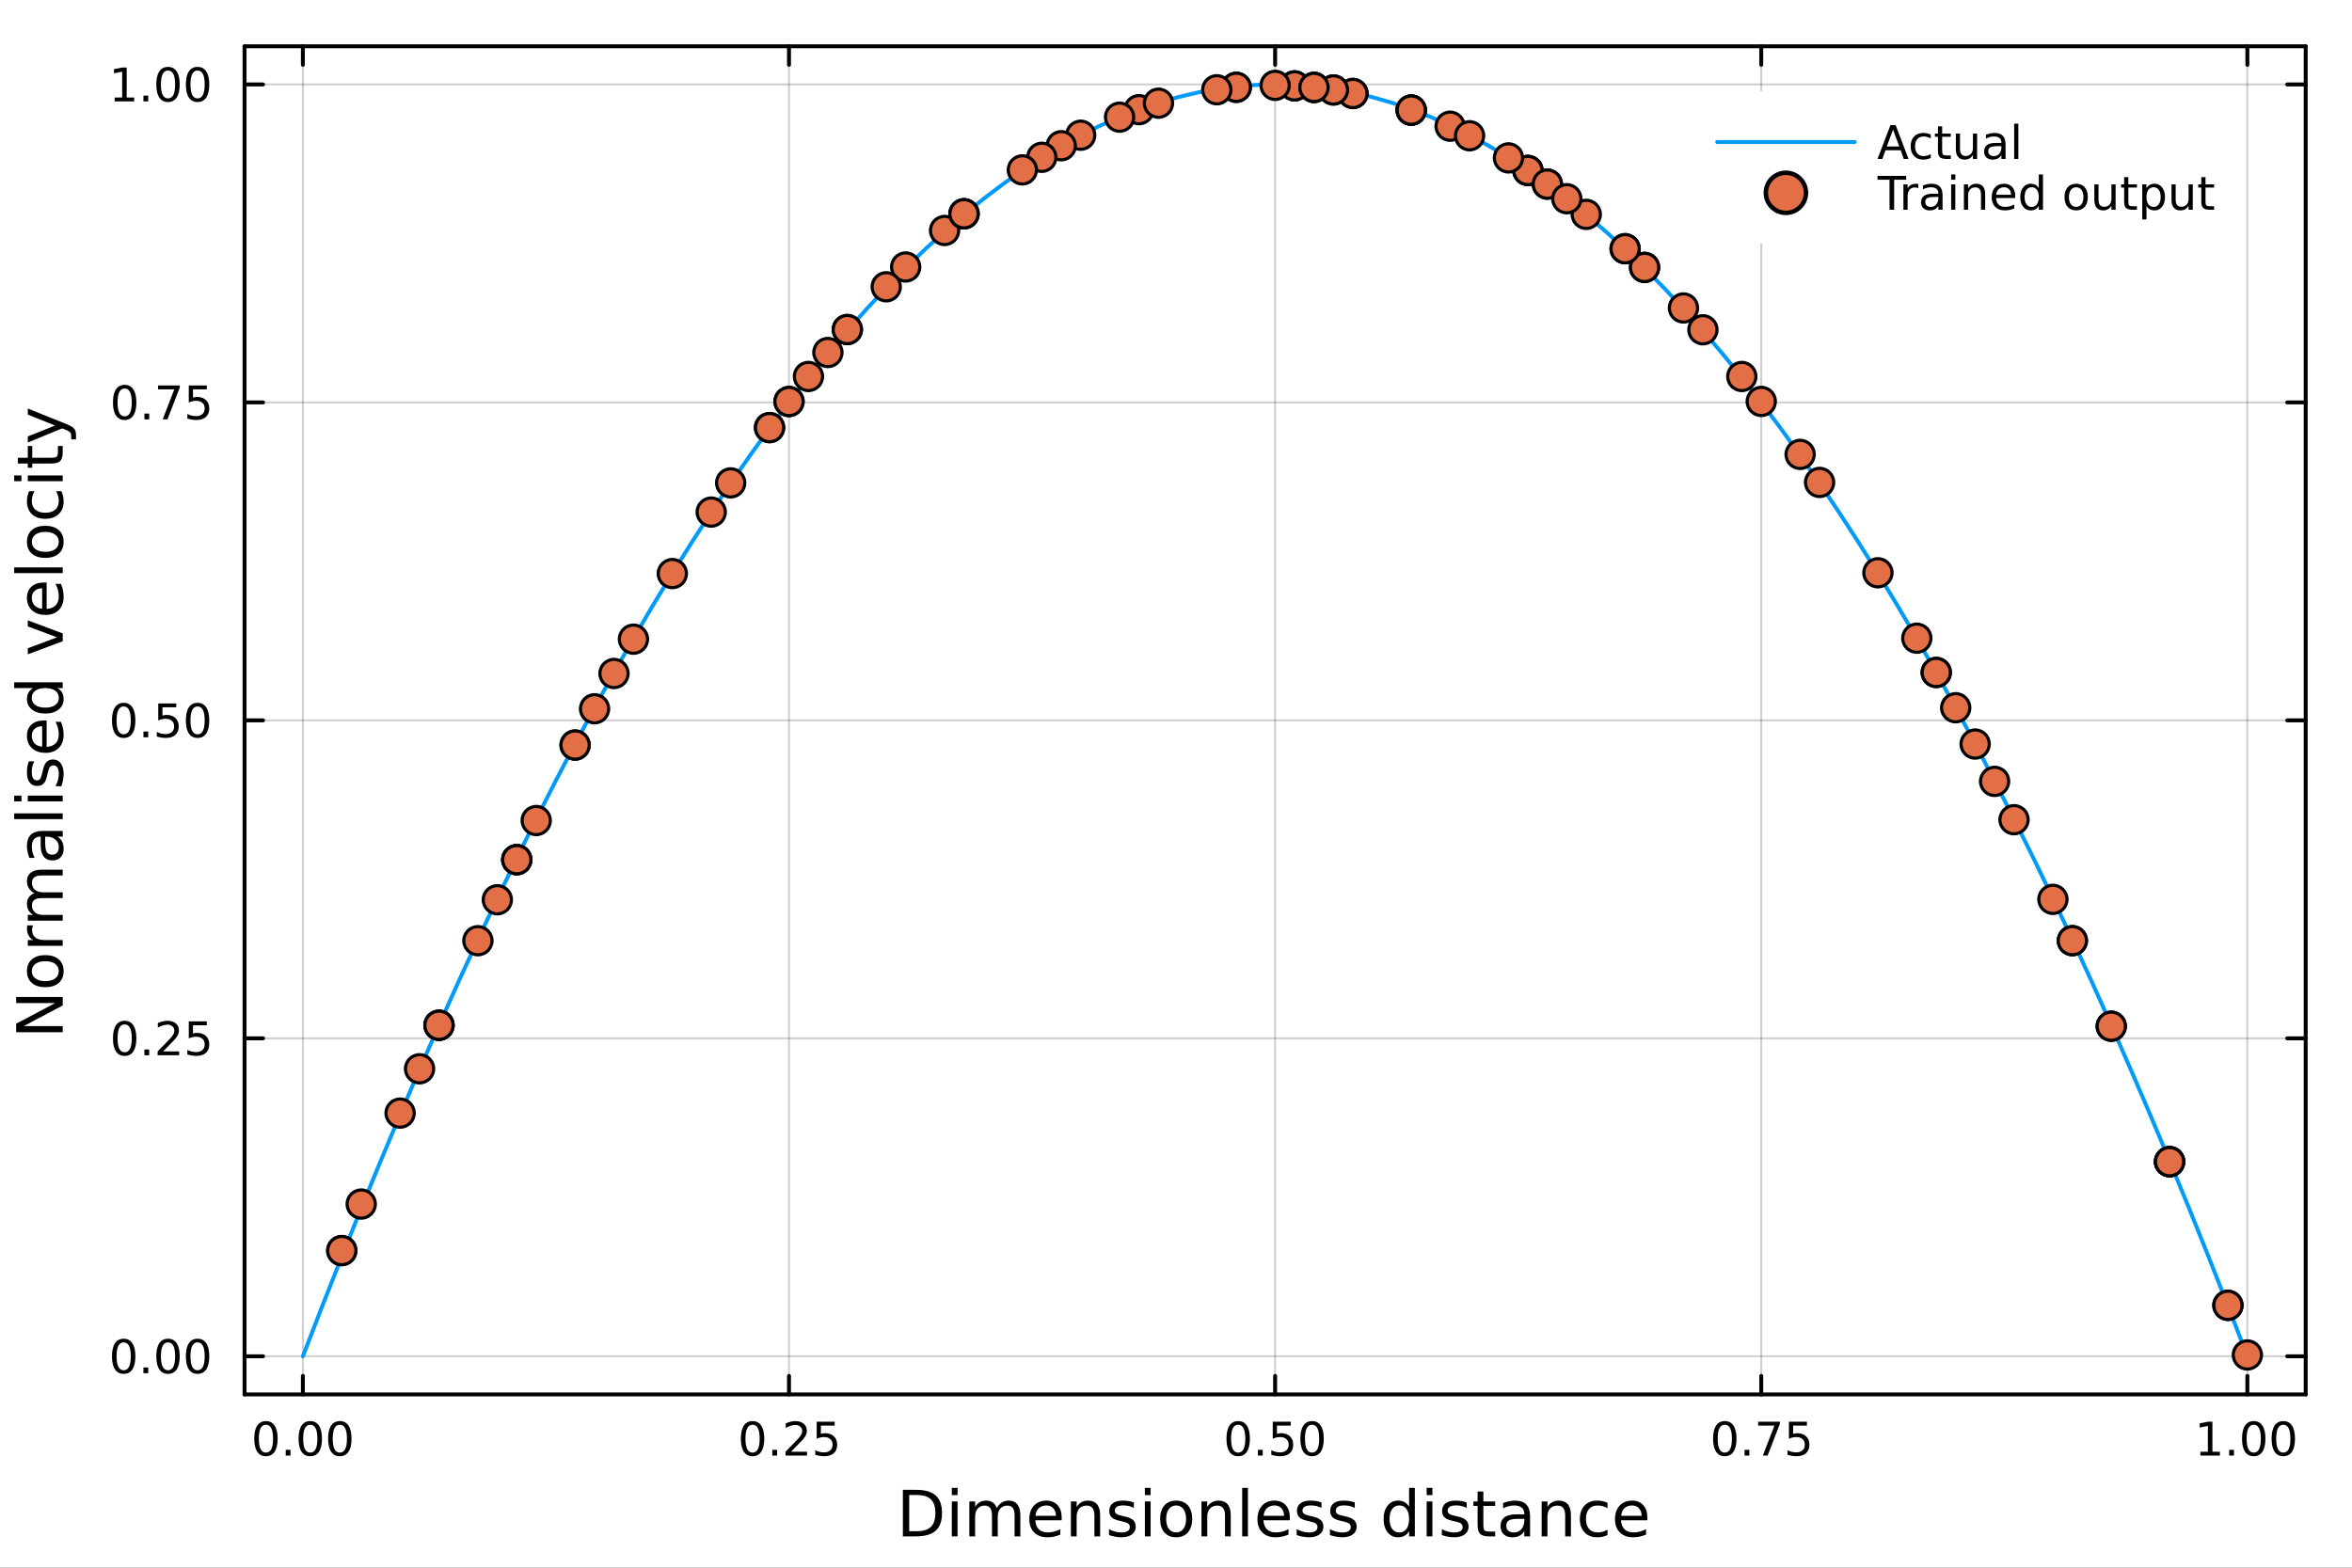 <?xml version="1.0" encoding="utf-8"?>
<svg xmlns="http://www.w3.org/2000/svg" xmlns:xlink="http://www.w3.org/1999/xlink" width="600" height="400" viewBox="0 0 2400 1600">
<rect x="0" y="0" width="2400" height="1600" fill="#333333" stroke="none"/>
<defs>
  <clipPath id="clip040">
    <rect x="0" y="0" width="2400" height="1600"/>
  </clipPath>
</defs>
<path clip-path="url(#clip040)" d="M0 1600 L2400 1600 L2400 0 L0 0  Z" fill="#ffffff" fill-rule="evenodd" fill-opacity="1"/>
<defs>
  <clipPath id="clip041">
    <rect x="480" y="0" width="1681" height="1600"/>
  </clipPath>
</defs>
<path clip-path="url(#clip040)" d="M249.542 1423.18 L2352.76 1423.18 L2352.76 47.244 L249.542 47.244  Z" fill="#ffffff" fill-rule="evenodd" fill-opacity="1"/>
<defs>
  <clipPath id="clip042">
    <rect x="249" y="47" width="2104" height="1377"/>
  </clipPath>
</defs>
<polyline clip-path="url(#clip042)" style="stroke:#000000; stroke-linecap:round; stroke-linejoin:round; stroke-width:2; stroke-opacity:0.1; fill:none" points="309.067,1423.18 309.067,47.244 "/>
<polyline clip-path="url(#clip042)" style="stroke:#000000; stroke-linecap:round; stroke-linejoin:round; stroke-width:2; stroke-opacity:0.1; fill:none" points="805.108,1423.18 805.108,47.244 "/>
<polyline clip-path="url(#clip042)" style="stroke:#000000; stroke-linecap:round; stroke-linejoin:round; stroke-width:2; stroke-opacity:0.1; fill:none" points="1301.15,1423.18 1301.15,47.244 "/>
<polyline clip-path="url(#clip042)" style="stroke:#000000; stroke-linecap:round; stroke-linejoin:round; stroke-width:2; stroke-opacity:0.1; fill:none" points="1797.19,1423.18 1797.19,47.244 "/>
<polyline clip-path="url(#clip042)" style="stroke:#000000; stroke-linecap:round; stroke-linejoin:round; stroke-width:2; stroke-opacity:0.1; fill:none" points="2293.23,1423.18 2293.23,47.244 "/>
<polyline clip-path="url(#clip042)" style="stroke:#000000; stroke-linecap:round; stroke-linejoin:round; stroke-width:2; stroke-opacity:0.1; fill:none" points="309.067,1423.18 309.067,47.244 "/>
<polyline clip-path="url(#clip042)" style="stroke:#000000; stroke-linecap:round; stroke-linejoin:round; stroke-width:2; stroke-opacity:0.1; fill:none" points="805.108,1423.18 805.108,47.244 "/>
<polyline clip-path="url(#clip042)" style="stroke:#000000; stroke-linecap:round; stroke-linejoin:round; stroke-width:2; stroke-opacity:0.1; fill:none" points="1301.15,1423.18 1301.15,47.244 "/>
<polyline clip-path="url(#clip042)" style="stroke:#000000; stroke-linecap:round; stroke-linejoin:round; stroke-width:2; stroke-opacity:0.1; fill:none" points="1797.19,1423.18 1797.19,47.244 "/>
<polyline clip-path="url(#clip042)" style="stroke:#000000; stroke-linecap:round; stroke-linejoin:round; stroke-width:2; stroke-opacity:0.1; fill:none" points="2293.23,1423.18 2293.23,47.244 "/>
<polyline clip-path="url(#clip042)" style="stroke:#000000; stroke-linecap:round; stroke-linejoin:round; stroke-width:2; stroke-opacity:0.1; fill:none" points="249.542,1384.24 2352.76,1384.24 "/>
<polyline clip-path="url(#clip042)" style="stroke:#000000; stroke-linecap:round; stroke-linejoin:round; stroke-width:2; stroke-opacity:0.1; fill:none" points="249.542,1059.73 2352.76,1059.73 "/>
<polyline clip-path="url(#clip042)" style="stroke:#000000; stroke-linecap:round; stroke-linejoin:round; stroke-width:2; stroke-opacity:0.1; fill:none" points="249.542,735.212 2352.76,735.212 "/>
<polyline clip-path="url(#clip042)" style="stroke:#000000; stroke-linecap:round; stroke-linejoin:round; stroke-width:2; stroke-opacity:0.1; fill:none" points="249.542,410.699 2352.76,410.699 "/>
<polyline clip-path="url(#clip042)" style="stroke:#000000; stroke-linecap:round; stroke-linejoin:round; stroke-width:2; stroke-opacity:0.1; fill:none" points="249.542,86.186 2352.76,86.186 "/>
<polyline clip-path="url(#clip042)" style="stroke:#000000; stroke-linecap:round; stroke-linejoin:round; stroke-width:2; stroke-opacity:0.1; fill:none" points="249.542,1384.24 2352.76,1384.24 "/>
<polyline clip-path="url(#clip042)" style="stroke:#000000; stroke-linecap:round; stroke-linejoin:round; stroke-width:2; stroke-opacity:0.1; fill:none" points="249.542,1059.73 2352.76,1059.73 "/>
<polyline clip-path="url(#clip042)" style="stroke:#000000; stroke-linecap:round; stroke-linejoin:round; stroke-width:2; stroke-opacity:0.1; fill:none" points="249.542,735.212 2352.76,735.212 "/>
<polyline clip-path="url(#clip042)" style="stroke:#000000; stroke-linecap:round; stroke-linejoin:round; stroke-width:2; stroke-opacity:0.1; fill:none" points="249.542,410.699 2352.76,410.699 "/>
<polyline clip-path="url(#clip042)" style="stroke:#000000; stroke-linecap:round; stroke-linejoin:round; stroke-width:2; stroke-opacity:0.1; fill:none" points="249.542,86.186 2352.76,86.186 "/>
<polyline clip-path="url(#clip040)" style="stroke:#000000; stroke-linecap:round; stroke-linejoin:round; stroke-width:4; stroke-opacity:1; fill:none" points="249.542,1423.18 2352.76,1423.18 "/>
<polyline clip-path="url(#clip040)" style="stroke:#000000; stroke-linecap:round; stroke-linejoin:round; stroke-width:4; stroke-opacity:1; fill:none" points="249.542,47.244 2352.76,47.244 "/>
<polyline clip-path="url(#clip040)" style="stroke:#000000; stroke-linecap:round; stroke-linejoin:round; stroke-width:4; stroke-opacity:1; fill:none" points="309.067,1423.18 309.067,1404.28 "/>
<polyline clip-path="url(#clip040)" style="stroke:#000000; stroke-linecap:round; stroke-linejoin:round; stroke-width:4; stroke-opacity:1; fill:none" points="805.108,1423.18 805.108,1404.28 "/>
<polyline clip-path="url(#clip040)" style="stroke:#000000; stroke-linecap:round; stroke-linejoin:round; stroke-width:4; stroke-opacity:1; fill:none" points="1301.15,1423.18 1301.15,1404.28 "/>
<polyline clip-path="url(#clip040)" style="stroke:#000000; stroke-linecap:round; stroke-linejoin:round; stroke-width:4; stroke-opacity:1; fill:none" points="1797.19,1423.18 1797.19,1404.28 "/>
<polyline clip-path="url(#clip040)" style="stroke:#000000; stroke-linecap:round; stroke-linejoin:round; stroke-width:4; stroke-opacity:1; fill:none" points="2293.23,1423.18 2293.23,1404.28 "/>
<polyline clip-path="url(#clip040)" style="stroke:#000000; stroke-linecap:round; stroke-linejoin:round; stroke-width:4; stroke-opacity:1; fill:none" points="309.067,47.244 309.067,66.142 "/>
<polyline clip-path="url(#clip040)" style="stroke:#000000; stroke-linecap:round; stroke-linejoin:round; stroke-width:4; stroke-opacity:1; fill:none" points="805.108,47.244 805.108,66.142 "/>
<polyline clip-path="url(#clip040)" style="stroke:#000000; stroke-linecap:round; stroke-linejoin:round; stroke-width:4; stroke-opacity:1; fill:none" points="1301.15,47.244 1301.15,66.142 "/>
<polyline clip-path="url(#clip040)" style="stroke:#000000; stroke-linecap:round; stroke-linejoin:round; stroke-width:4; stroke-opacity:1; fill:none" points="1797.19,47.244 1797.19,66.142 "/>
<polyline clip-path="url(#clip040)" style="stroke:#000000; stroke-linecap:round; stroke-linejoin:round; stroke-width:4; stroke-opacity:1; fill:none" points="2293.23,47.244 2293.23,66.142 "/>
<path clip-path="url(#clip040)" d="M271.37 1454.1 Q267.759 1454.1 265.931 1457.66 Q264.125 1461.2 264.125 1468.33 Q264.125 1475.44 265.931 1479.01 Q267.759 1482.55 271.37 1482.55 Q275.005 1482.55 276.81 1479.01 Q278.639 1475.44 278.639 1468.33 Q278.639 1461.2 276.81 1457.66 Q275.005 1454.1 271.37 1454.1 M271.37 1450.39 Q277.181 1450.39 280.236 1455 Q283.315 1459.58 283.315 1468.33 Q283.315 1477.06 280.236 1481.67 Q277.181 1486.25 271.37 1486.25 Q265.56 1486.25 262.482 1481.67 Q259.426 1477.06 259.426 1468.33 Q259.426 1459.58 262.482 1455 Q265.56 1450.39 271.37 1450.39 Z" fill="#000000" fill-rule="nonzero" fill-opacity="1" /><path clip-path="url(#clip040)" d="M291.532 1479.7 L296.417 1479.7 L296.417 1485.58 L291.532 1485.58 L291.532 1479.7 Z" fill="#000000" fill-rule="nonzero" fill-opacity="1" /><path clip-path="url(#clip040)" d="M316.602 1454.1 Q312.991 1454.1 311.162 1457.66 Q309.356 1461.2 309.356 1468.33 Q309.356 1475.44 311.162 1479.01 Q312.991 1482.55 316.602 1482.55 Q320.236 1482.55 322.041 1479.01 Q323.87 1475.44 323.87 1468.33 Q323.87 1461.2 322.041 1457.66 Q320.236 1454.1 316.602 1454.1 M316.602 1450.39 Q322.412 1450.39 325.467 1455 Q328.546 1459.58 328.546 1468.33 Q328.546 1477.06 325.467 1481.67 Q322.412 1486.25 316.602 1486.25 Q310.791 1486.25 307.713 1481.67 Q304.657 1477.06 304.657 1468.33 Q304.657 1459.58 307.713 1455 Q310.791 1450.39 316.602 1450.39 Z" fill="#000000" fill-rule="nonzero" fill-opacity="1" /><path clip-path="url(#clip040)" d="M346.764 1454.1 Q343.152 1454.1 341.324 1457.66 Q339.518 1461.2 339.518 1468.33 Q339.518 1475.44 341.324 1479.01 Q343.152 1482.55 346.764 1482.55 Q350.398 1482.55 352.203 1479.01 Q354.032 1475.44 354.032 1468.33 Q354.032 1461.2 352.203 1457.66 Q350.398 1454.1 346.764 1454.1 M346.764 1450.39 Q352.574 1450.39 355.629 1455 Q358.708 1459.58 358.708 1468.33 Q358.708 1477.06 355.629 1481.67 Q352.574 1486.25 346.764 1486.25 Q340.953 1486.25 337.875 1481.67 Q334.819 1477.06 334.819 1468.33 Q334.819 1459.58 337.875 1455 Q340.953 1450.39 346.764 1450.39 Z" fill="#000000" fill-rule="nonzero" fill-opacity="1" /><path clip-path="url(#clip040)" d="M767.909 1454.1 Q764.298 1454.1 762.469 1457.66 Q760.664 1461.2 760.664 1468.33 Q760.664 1475.44 762.469 1479.01 Q764.298 1482.55 767.909 1482.55 Q771.543 1482.55 773.349 1479.01 Q775.178 1475.44 775.178 1468.33 Q775.178 1461.2 773.349 1457.66 Q771.543 1454.1 767.909 1454.1 M767.909 1450.39 Q773.719 1450.39 776.775 1455 Q779.853 1459.58 779.853 1468.33 Q779.853 1477.06 776.775 1481.67 Q773.719 1486.25 767.909 1486.25 Q762.099 1486.25 759.02 1481.67 Q755.965 1477.06 755.965 1468.33 Q755.965 1459.58 759.02 1455 Q762.099 1450.39 767.909 1450.39 Z" fill="#000000" fill-rule="nonzero" fill-opacity="1" /><path clip-path="url(#clip040)" d="M788.071 1479.7 L792.955 1479.7 L792.955 1485.58 L788.071 1485.58 L788.071 1479.7 Z" fill="#000000" fill-rule="nonzero" fill-opacity="1" /><path clip-path="url(#clip040)" d="M807.168 1481.64 L823.487 1481.64 L823.487 1485.58 L801.543 1485.58 L801.543 1481.64 Q804.205 1478.89 808.788 1474.26 Q813.395 1469.61 814.576 1468.27 Q816.821 1465.74 817.7 1464.01 Q818.603 1462.25 818.603 1460.56 Q818.603 1457.8 816.659 1456.07 Q814.738 1454.33 811.636 1454.33 Q809.437 1454.33 806.983 1455.09 Q804.552 1455.86 801.775 1457.41 L801.775 1452.69 Q804.599 1451.55 807.052 1450.97 Q809.506 1450.39 811.543 1450.39 Q816.913 1450.39 820.108 1453.08 Q823.302 1455.77 823.302 1460.26 Q823.302 1462.39 822.492 1464.31 Q821.705 1466.2 819.599 1468.8 Q819.02 1469.47 815.918 1472.69 Q812.816 1475.88 807.168 1481.64 Z" fill="#000000" fill-rule="nonzero" fill-opacity="1" /><path clip-path="url(#clip040)" d="M833.349 1451.02 L851.705 1451.02 L851.705 1454.96 L837.631 1454.96 L837.631 1463.43 Q838.649 1463.08 839.668 1462.92 Q840.686 1462.73 841.705 1462.73 Q847.492 1462.73 850.872 1465.9 Q854.251 1469.08 854.251 1474.49 Q854.251 1480.07 850.779 1483.17 Q847.307 1486.25 840.987 1486.25 Q838.811 1486.25 836.543 1485.88 Q834.298 1485.51 831.89 1484.77 L831.89 1480.07 Q833.974 1481.2 836.196 1481.76 Q838.418 1482.32 840.895 1482.32 Q844.899 1482.32 847.237 1480.21 Q849.575 1478.1 849.575 1474.49 Q849.575 1470.88 847.237 1468.77 Q844.899 1466.67 840.895 1466.67 Q839.02 1466.67 837.145 1467.08 Q835.293 1467.5 833.349 1468.38 L833.349 1451.02 Z" fill="#000000" fill-rule="nonzero" fill-opacity="1" /><path clip-path="url(#clip040)" d="M1263.45 1454.1 Q1259.84 1454.1 1258.01 1457.66 Q1256.21 1461.2 1256.21 1468.33 Q1256.21 1475.44 1258.01 1479.01 Q1259.84 1482.55 1263.45 1482.55 Q1267.09 1482.55 1268.89 1479.01 Q1270.72 1475.44 1270.72 1468.33 Q1270.72 1461.2 1268.89 1457.66 Q1267.09 1454.1 1263.45 1454.1 M1263.45 1450.39 Q1269.26 1450.39 1272.32 1455 Q1275.4 1459.58 1275.4 1468.33 Q1275.4 1477.06 1272.32 1481.67 Q1269.26 1486.25 1263.45 1486.25 Q1257.64 1486.25 1254.56 1481.67 Q1251.51 1477.06 1251.51 1468.33 Q1251.51 1459.58 1254.56 1455 Q1257.64 1450.39 1263.45 1450.39 Z" fill="#000000" fill-rule="nonzero" fill-opacity="1" /><path clip-path="url(#clip040)" d="M1283.61 1479.7 L1288.5 1479.7 L1288.5 1485.58 L1283.61 1485.58 L1283.61 1479.7 Z" fill="#000000" fill-rule="nonzero" fill-opacity="1" /><path clip-path="url(#clip040)" d="M1298.73 1451.02 L1317.09 1451.02 L1317.09 1454.96 L1303.01 1454.96 L1303.01 1463.43 Q1304.03 1463.08 1305.05 1462.92 Q1306.07 1462.73 1307.09 1462.73 Q1312.87 1462.73 1316.25 1465.9 Q1319.63 1469.08 1319.63 1474.49 Q1319.63 1480.07 1316.16 1483.17 Q1312.69 1486.25 1306.37 1486.25 Q1304.19 1486.25 1301.92 1485.88 Q1299.68 1485.51 1297.27 1484.77 L1297.27 1480.07 Q1299.35 1481.2 1301.58 1481.76 Q1303.8 1482.32 1306.28 1482.32 Q1310.28 1482.32 1312.62 1480.21 Q1314.96 1478.1 1314.96 1474.49 Q1314.96 1470.88 1312.62 1468.77 Q1310.28 1466.67 1306.28 1466.67 Q1304.4 1466.67 1302.53 1467.08 Q1300.67 1467.5 1298.73 1468.38 L1298.73 1451.02 Z" fill="#000000" fill-rule="nonzero" fill-opacity="1" /><path clip-path="url(#clip040)" d="M1338.85 1454.1 Q1335.23 1454.1 1333.41 1457.66 Q1331.6 1461.2 1331.6 1468.33 Q1331.6 1475.44 1333.41 1479.01 Q1335.23 1482.55 1338.85 1482.55 Q1342.48 1482.55 1344.29 1479.01 Q1346.11 1475.44 1346.11 1468.33 Q1346.11 1461.2 1344.29 1457.66 Q1342.48 1454.1 1338.85 1454.1 M1338.85 1450.39 Q1344.66 1450.39 1347.71 1455 Q1350.79 1459.58 1350.79 1468.33 Q1350.79 1477.06 1347.71 1481.67 Q1344.66 1486.25 1338.85 1486.25 Q1333.04 1486.25 1329.96 1481.67 Q1326.9 1477.06 1326.9 1468.33 Q1326.9 1459.58 1329.96 1455 Q1333.04 1450.39 1338.85 1450.39 Z" fill="#000000" fill-rule="nonzero" fill-opacity="1" /><path clip-path="url(#clip040)" d="M1759.99 1454.1 Q1756.38 1454.1 1754.55 1457.66 Q1752.75 1461.2 1752.75 1468.33 Q1752.75 1475.44 1754.55 1479.01 Q1756.38 1482.55 1759.99 1482.55 Q1763.63 1482.55 1765.43 1479.01 Q1767.26 1475.44 1767.26 1468.33 Q1767.26 1461.2 1765.43 1457.66 Q1763.63 1454.1 1759.99 1454.1 M1759.99 1450.39 Q1765.8 1450.39 1768.86 1455 Q1771.94 1459.58 1771.94 1468.33 Q1771.94 1477.06 1768.86 1481.67 Q1765.8 1486.25 1759.99 1486.25 Q1754.18 1486.25 1751.1 1481.67 Q1748.05 1477.06 1748.05 1468.33 Q1748.05 1459.58 1751.1 1455 Q1754.18 1450.39 1759.99 1450.39 Z" fill="#000000" fill-rule="nonzero" fill-opacity="1" /><path clip-path="url(#clip040)" d="M1780.15 1479.7 L1785.04 1479.7 L1785.04 1485.58 L1780.15 1485.58 L1780.15 1479.7 Z" fill="#000000" fill-rule="nonzero" fill-opacity="1" /><path clip-path="url(#clip040)" d="M1794.04 1451.02 L1816.26 1451.02 L1816.26 1453.01 L1803.72 1485.58 L1798.83 1485.58 L1810.64 1454.96 L1794.04 1454.96 L1794.04 1451.02 Z" fill="#000000" fill-rule="nonzero" fill-opacity="1" /><path clip-path="url(#clip040)" d="M1825.43 1451.02 L1843.79 1451.02 L1843.79 1454.96 L1829.71 1454.96 L1829.71 1463.43 Q1830.73 1463.08 1831.75 1462.92 Q1832.77 1462.73 1833.79 1462.73 Q1839.57 1462.73 1842.95 1465.9 Q1846.33 1469.08 1846.33 1474.49 Q1846.33 1480.07 1842.86 1483.17 Q1839.39 1486.25 1833.07 1486.25 Q1830.89 1486.25 1828.62 1485.88 Q1826.38 1485.51 1823.97 1484.77 L1823.97 1480.07 Q1826.06 1481.2 1828.28 1481.76 Q1830.5 1482.32 1832.98 1482.32 Q1836.98 1482.32 1839.32 1480.21 Q1841.66 1478.1 1841.66 1474.49 Q1841.66 1470.88 1839.32 1468.77 Q1836.98 1466.67 1832.98 1466.67 Q1831.1 1466.67 1829.23 1467.08 Q1827.38 1467.5 1825.43 1468.38 L1825.43 1451.02 Z" fill="#000000" fill-rule="nonzero" fill-opacity="1" /><path clip-path="url(#clip040)" d="M2245.3 1481.64 L2252.94 1481.64 L2252.94 1455.28 L2244.63 1456.95 L2244.63 1452.69 L2252.9 1451.02 L2257.57 1451.02 L2257.57 1481.64 L2265.21 1481.64 L2265.21 1485.58 L2245.3 1485.58 L2245.3 1481.64 Z" fill="#000000" fill-rule="nonzero" fill-opacity="1" /><path clip-path="url(#clip040)" d="M2274.65 1479.7 L2279.54 1479.7 L2279.54 1485.58 L2274.65 1485.58 L2274.65 1479.7 Z" fill="#000000" fill-rule="nonzero" fill-opacity="1" /><path clip-path="url(#clip040)" d="M2299.72 1454.1 Q2296.11 1454.1 2294.28 1457.66 Q2292.48 1461.2 2292.48 1468.33 Q2292.48 1475.44 2294.28 1479.01 Q2296.11 1482.55 2299.72 1482.55 Q2303.36 1482.55 2305.16 1479.01 Q2306.99 1475.44 2306.99 1468.33 Q2306.99 1461.2 2305.16 1457.66 Q2303.36 1454.1 2299.72 1454.1 M2299.72 1450.39 Q2305.53 1450.39 2308.59 1455 Q2311.67 1459.58 2311.67 1468.33 Q2311.67 1477.06 2308.59 1481.67 Q2305.53 1486.25 2299.72 1486.25 Q2293.91 1486.25 2290.84 1481.67 Q2287.78 1477.06 2287.78 1468.33 Q2287.78 1459.58 2290.84 1455 Q2293.91 1450.39 2299.72 1450.39 Z" fill="#000000" fill-rule="nonzero" fill-opacity="1" /><path clip-path="url(#clip040)" d="M2329.89 1454.1 Q2326.27 1454.1 2324.45 1457.66 Q2322.64 1461.2 2322.64 1468.33 Q2322.64 1475.44 2324.45 1479.01 Q2326.27 1482.55 2329.89 1482.55 Q2333.52 1482.55 2335.33 1479.01 Q2337.15 1475.44 2337.15 1468.33 Q2337.15 1461.2 2335.33 1457.66 Q2333.52 1454.1 2329.89 1454.1 M2329.89 1450.39 Q2335.7 1450.39 2338.75 1455 Q2341.83 1459.58 2341.83 1468.33 Q2341.83 1477.06 2338.75 1481.67 Q2335.7 1486.25 2329.89 1486.25 Q2324.08 1486.25 2321 1481.67 Q2317.94 1477.06 2317.94 1468.33 Q2317.94 1459.58 2321 1455 Q2324.08 1450.39 2329.89 1450.39 Z" fill="#000000" fill-rule="nonzero" fill-opacity="1" /><path clip-path="url(#clip040)" d="M927.737 1525.81 L927.737 1562.76 L935.503 1562.76 Q945.338 1562.76 949.889 1558.3 Q954.473 1553.85 954.473 1544.24 Q954.473 1534.69 949.889 1530.26 Q945.338 1525.81 935.503 1525.81 L927.737 1525.81 M921.307 1520.52 L934.516 1520.52 Q948.33 1520.52 954.791 1526.28 Q961.252 1532.01 961.252 1544.24 Q961.252 1556.52 954.759 1562.28 Q948.266 1568.04 934.516 1568.04 L921.307 1568.04 L921.307 1520.52 Z" fill="#000000" fill-rule="nonzero" fill-opacity="1" /><path clip-path="url(#clip040)" d="M971.246 1532.4 L977.103 1532.4 L977.103 1568.04 L971.246 1568.04 L971.246 1532.4 M971.246 1518.52 L977.103 1518.52 L977.103 1525.93 L971.246 1525.93 L971.246 1518.52 Z" fill="#000000" fill-rule="nonzero" fill-opacity="1" /><path clip-path="url(#clip040)" d="M1017.11 1539.24 Q1019.31 1535.29 1022.36 1533.41 Q1025.42 1531.54 1029.56 1531.54 Q1035.13 1531.54 1038.15 1535.45 Q1041.17 1539.33 1041.17 1546.53 L1041.17 1568.04 L1035.29 1568.04 L1035.29 1546.72 Q1035.29 1541.59 1033.47 1539.11 Q1031.66 1536.63 1027.93 1536.63 Q1023.38 1536.63 1020.74 1539.65 Q1018.1 1542.68 1018.1 1547.9 L1018.1 1568.04 L1012.21 1568.04 L1012.21 1546.72 Q1012.21 1541.56 1010.4 1539.11 Q1008.58 1536.63 1004.79 1536.63 Q1000.31 1536.63 997.664 1539.68 Q995.022 1542.71 995.022 1547.9 L995.022 1568.04 L989.134 1568.04 L989.134 1532.4 L995.022 1532.4 L995.022 1537.93 Q997.027 1534.66 999.828 1533.1 Q1002.63 1531.54 1006.48 1531.54 Q1010.36 1531.54 1013.07 1533.51 Q1015.81 1535.48 1017.11 1539.24 Z" fill="#000000" fill-rule="nonzero" fill-opacity="1" /><path clip-path="url(#clip040)" d="M1083.35 1548.76 L1083.35 1551.62 L1056.42 1551.62 Q1056.8 1557.67 1060.05 1560.85 Q1063.33 1564 1069.15 1564 Q1072.52 1564 1075.68 1563.17 Q1078.86 1562.35 1081.98 1560.69 L1081.98 1566.23 Q1078.83 1567.57 1075.52 1568.27 Q1072.21 1568.97 1068.8 1568.97 Q1060.27 1568.97 1055.27 1564 Q1050.31 1559.04 1050.31 1550.57 Q1050.31 1541.82 1055.02 1536.69 Q1059.76 1531.54 1067.78 1531.54 Q1074.98 1531.54 1079.14 1536.18 Q1083.35 1540.8 1083.35 1548.76 M1077.49 1547.04 Q1077.43 1542.23 1074.78 1539.37 Q1072.17 1536.5 1067.85 1536.5 Q1062.94 1536.5 1059.98 1539.27 Q1057.06 1542.04 1056.61 1547.07 L1077.49 1547.04 Z" fill="#000000" fill-rule="nonzero" fill-opacity="1" /><path clip-path="url(#clip040)" d="M1122.59 1546.53 L1122.59 1568.04 L1116.73 1568.04 L1116.73 1546.72 Q1116.73 1541.66 1114.76 1539.14 Q1112.79 1536.63 1108.84 1536.63 Q1104.1 1536.63 1101.36 1539.65 Q1098.62 1542.68 1098.62 1547.9 L1098.62 1568.04 L1092.74 1568.04 L1092.74 1532.4 L1098.62 1532.4 L1098.62 1537.93 Q1100.72 1534.72 1103.56 1533.13 Q1106.42 1531.54 1110.15 1531.54 Q1116.29 1531.54 1119.44 1535.36 Q1122.59 1539.14 1122.59 1546.53 Z" fill="#000000" fill-rule="nonzero" fill-opacity="1" /><path clip-path="url(#clip040)" d="M1157 1533.45 L1157 1538.98 Q1154.51 1537.71 1151.84 1537.07 Q1149.17 1536.44 1146.3 1536.44 Q1141.94 1536.44 1139.75 1537.77 Q1137.58 1539.11 1137.58 1541.79 Q1137.58 1543.82 1139.14 1545 Q1140.7 1546.15 1145.41 1547.2 L1147.42 1547.64 Q1153.66 1548.98 1156.27 1551.43 Q1158.91 1553.85 1158.91 1558.21 Q1158.91 1563.17 1154.96 1566.07 Q1151.05 1568.97 1144.17 1568.97 Q1141.31 1568.97 1138.19 1568.39 Q1135.1 1567.85 1131.66 1566.74 L1131.66 1560.69 Q1134.91 1562.38 1138.06 1563.24 Q1141.21 1564.07 1144.3 1564.07 Q1148.44 1564.07 1150.66 1562.66 Q1152.89 1561.23 1152.89 1558.65 Q1152.89 1556.27 1151.27 1554.99 Q1149.68 1553.72 1144.23 1552.54 L1142.2 1552.07 Q1136.75 1550.92 1134.34 1548.56 Q1131.92 1546.18 1131.92 1542.04 Q1131.92 1537.01 1135.48 1534.27 Q1139.05 1531.54 1145.6 1531.54 Q1148.85 1531.54 1151.71 1532.01 Q1154.58 1532.49 1157 1533.45 Z" fill="#000000" fill-rule="nonzero" fill-opacity="1" /><path clip-path="url(#clip040)" d="M1168.23 1532.4 L1174.09 1532.4 L1174.09 1568.04 L1168.23 1568.04 L1168.23 1532.4 M1168.23 1518.52 L1174.09 1518.52 L1174.09 1525.93 L1168.23 1525.93 L1168.23 1518.52 Z" fill="#000000" fill-rule="nonzero" fill-opacity="1" /><path clip-path="url(#clip040)" d="M1200.16 1536.5 Q1195.45 1536.5 1192.71 1540.19 Q1189.97 1543.85 1189.97 1550.25 Q1189.97 1556.65 1192.68 1560.34 Q1195.41 1564 1200.16 1564 Q1204.84 1564 1207.57 1560.31 Q1210.31 1556.62 1210.31 1550.25 Q1210.31 1543.92 1207.57 1540.23 Q1204.84 1536.5 1200.16 1536.5 M1200.16 1531.54 Q1207.8 1531.54 1212.16 1536.5 Q1216.52 1541.47 1216.52 1550.25 Q1216.52 1559 1212.16 1564 Q1207.8 1568.97 1200.16 1568.97 Q1192.49 1568.97 1188.13 1564 Q1183.8 1559 1183.8 1550.25 Q1183.8 1541.47 1188.13 1536.5 Q1192.49 1531.54 1200.16 1531.54 Z" fill="#000000" fill-rule="nonzero" fill-opacity="1" /><path clip-path="url(#clip040)" d="M1255.86 1546.53 L1255.86 1568.04 L1250 1568.04 L1250 1546.72 Q1250 1541.66 1248.03 1539.14 Q1246.05 1536.63 1242.11 1536.63 Q1237.36 1536.63 1234.63 1539.65 Q1231.89 1542.68 1231.89 1547.9 L1231.89 1568.04 L1226 1568.04 L1226 1532.4 L1231.89 1532.4 L1231.89 1537.93 Q1233.99 1534.72 1236.82 1533.13 Q1239.69 1531.54 1243.41 1531.54 Q1249.55 1531.54 1252.71 1535.36 Q1255.86 1539.14 1255.86 1546.53 Z" fill="#000000" fill-rule="nonzero" fill-opacity="1" /><path clip-path="url(#clip040)" d="M1267.54 1518.52 L1273.39 1518.52 L1273.39 1568.04 L1267.54 1568.04 L1267.54 1518.52 Z" fill="#000000" fill-rule="nonzero" fill-opacity="1" /><path clip-path="url(#clip040)" d="M1316.14 1548.76 L1316.14 1551.62 L1289.21 1551.62 Q1289.6 1557.67 1292.84 1560.85 Q1296.12 1564 1301.94 1564 Q1305.32 1564 1308.47 1563.17 Q1311.65 1562.35 1314.77 1560.69 L1314.77 1566.23 Q1311.62 1567.57 1308.31 1568.27 Q1305 1568.97 1301.59 1568.97 Q1293.06 1568.97 1288.07 1564 Q1283.1 1559.04 1283.1 1550.57 Q1283.1 1541.82 1287.81 1536.69 Q1292.56 1531.54 1300.58 1531.54 Q1307.77 1531.54 1311.94 1536.18 Q1316.14 1540.8 1316.14 1548.76 M1310.28 1547.04 Q1310.22 1542.23 1307.58 1539.37 Q1304.97 1536.5 1300.64 1536.5 Q1295.74 1536.5 1292.78 1539.27 Q1289.85 1542.04 1289.4 1547.07 L1310.28 1547.04 Z" fill="#000000" fill-rule="nonzero" fill-opacity="1" /><path clip-path="url(#clip040)" d="M1348.48 1533.45 L1348.48 1538.98 Q1346 1537.71 1343.32 1537.07 Q1340.65 1536.44 1337.78 1536.44 Q1333.42 1536.44 1331.23 1537.77 Q1329.06 1539.11 1329.06 1541.79 Q1329.06 1543.82 1330.62 1545 Q1332.18 1546.15 1336.89 1547.2 L1338.9 1547.64 Q1345.14 1548.98 1347.75 1551.43 Q1350.39 1553.85 1350.39 1558.21 Q1350.39 1563.17 1346.44 1566.07 Q1342.53 1568.97 1335.65 1568.97 Q1332.79 1568.97 1329.67 1568.39 Q1326.58 1567.85 1323.14 1566.74 L1323.14 1560.69 Q1326.39 1562.38 1329.54 1563.24 Q1332.69 1564.07 1335.78 1564.07 Q1339.92 1564.07 1342.14 1562.66 Q1344.37 1561.23 1344.37 1558.65 Q1344.37 1556.27 1342.75 1554.99 Q1341.16 1553.72 1335.71 1552.54 L1333.68 1552.07 Q1328.24 1550.92 1325.82 1548.56 Q1323.4 1546.18 1323.4 1542.04 Q1323.4 1537.01 1326.96 1534.27 Q1330.53 1531.54 1337.08 1531.54 Q1340.33 1531.54 1343.19 1532.01 Q1346.06 1532.49 1348.48 1533.45 Z" fill="#000000" fill-rule="nonzero" fill-opacity="1" /><path clip-path="url(#clip040)" d="M1382.44 1533.45 L1382.44 1538.98 Q1379.96 1537.71 1377.28 1537.07 Q1374.61 1536.44 1371.74 1536.44 Q1367.38 1536.44 1365.19 1537.77 Q1363.02 1539.11 1363.02 1541.79 Q1363.02 1543.82 1364.58 1545 Q1366.14 1546.15 1370.85 1547.2 L1372.86 1547.64 Q1379.1 1548.98 1381.71 1551.43 Q1384.35 1553.85 1384.35 1558.21 Q1384.35 1563.17 1380.4 1566.07 Q1376.49 1568.97 1369.61 1568.97 Q1366.75 1568.97 1363.63 1568.39 Q1360.54 1567.85 1357.1 1566.74 L1357.1 1560.69 Q1360.35 1562.38 1363.5 1563.24 Q1366.65 1564.07 1369.74 1564.07 Q1373.88 1564.07 1376.11 1562.66 Q1378.33 1561.23 1378.33 1558.65 Q1378.33 1556.27 1376.71 1554.99 Q1375.12 1553.72 1369.68 1552.54 L1367.64 1552.07 Q1362.2 1550.92 1359.78 1548.56 Q1357.36 1546.18 1357.36 1542.04 Q1357.36 1537.01 1360.92 1534.27 Q1364.49 1531.54 1371.04 1531.54 Q1374.29 1531.54 1377.16 1532.01 Q1380.02 1532.49 1382.44 1533.45 Z" fill="#000000" fill-rule="nonzero" fill-opacity="1" /><path clip-path="url(#clip040)" d="M1437.85 1537.81 L1437.85 1518.52 L1443.71 1518.52 L1443.71 1568.04 L1437.85 1568.04 L1437.85 1562.7 Q1436.01 1565.88 1433.17 1567.44 Q1430.37 1568.97 1426.43 1568.97 Q1419.96 1568.97 1415.89 1563.81 Q1411.85 1558.65 1411.85 1550.25 Q1411.85 1541.85 1415.89 1536.69 Q1419.96 1531.54 1426.43 1531.54 Q1430.37 1531.54 1433.17 1533.1 Q1436.01 1534.62 1437.85 1537.81 M1417.9 1550.25 Q1417.9 1556.71 1420.54 1560.4 Q1423.21 1564.07 1427.86 1564.07 Q1432.51 1564.07 1435.18 1560.4 Q1437.85 1556.71 1437.85 1550.25 Q1437.85 1543.79 1435.18 1540.13 Q1432.51 1536.44 1427.86 1536.44 Q1423.21 1536.44 1420.54 1540.13 Q1417.9 1543.79 1417.9 1550.25 Z" fill="#000000" fill-rule="nonzero" fill-opacity="1" /><path clip-path="url(#clip040)" d="M1455.77 1532.4 L1461.63 1532.4 L1461.63 1568.04 L1455.77 1568.04 L1455.77 1532.4 M1455.77 1518.52 L1461.63 1518.52 L1461.63 1525.93 L1455.77 1525.93 L1455.77 1518.52 Z" fill="#000000" fill-rule="nonzero" fill-opacity="1" /><path clip-path="url(#clip040)" d="M1496.61 1533.45 L1496.61 1538.98 Q1494.13 1537.71 1491.45 1537.07 Q1488.78 1536.44 1485.91 1536.44 Q1481.55 1536.44 1479.36 1537.77 Q1477.19 1539.11 1477.19 1541.79 Q1477.19 1543.82 1478.75 1545 Q1480.31 1546.15 1485.02 1547.2 L1487.03 1547.64 Q1493.27 1548.98 1495.88 1551.43 Q1498.52 1553.85 1498.52 1558.21 Q1498.52 1563.17 1494.57 1566.07 Q1490.66 1568.97 1483.78 1568.97 Q1480.92 1568.97 1477.8 1568.39 Q1474.71 1567.85 1471.27 1566.74 L1471.27 1560.69 Q1474.52 1562.38 1477.67 1563.24 Q1480.82 1564.07 1483.91 1564.07 Q1488.05 1564.07 1490.27 1562.66 Q1492.5 1561.23 1492.5 1558.65 Q1492.5 1556.27 1490.88 1554.99 Q1489.29 1553.72 1483.84 1552.54 L1481.81 1552.07 Q1476.37 1550.92 1473.95 1548.56 Q1471.53 1546.18 1471.53 1542.04 Q1471.53 1537.01 1475.09 1534.27 Q1478.66 1531.54 1485.21 1531.54 Q1488.46 1531.54 1491.32 1532.01 Q1494.19 1532.49 1496.61 1533.45 Z" fill="#000000" fill-rule="nonzero" fill-opacity="1" /><path clip-path="url(#clip040)" d="M1513.64 1522.27 L1513.64 1532.4 L1525.7 1532.4 L1525.7 1536.95 L1513.64 1536.95 L1513.64 1556.3 Q1513.64 1560.66 1514.81 1561.9 Q1516.02 1563.14 1519.68 1563.14 L1525.7 1563.14 L1525.7 1568.04 L1519.68 1568.04 Q1512.9 1568.04 1510.33 1565.53 Q1507.75 1562.98 1507.75 1556.3 L1507.75 1536.95 L1503.45 1536.95 L1503.45 1532.4 L1507.75 1532.4 L1507.75 1522.27 L1513.64 1522.27 Z" fill="#000000" fill-rule="nonzero" fill-opacity="1" /><path clip-path="url(#clip040)" d="M1549.6 1550.12 Q1542.5 1550.12 1539.77 1551.75 Q1537.03 1553.37 1537.03 1557.29 Q1537.03 1560.4 1539.07 1562.25 Q1541.14 1564.07 1544.67 1564.07 Q1549.54 1564.07 1552.47 1560.63 Q1555.43 1557.16 1555.43 1551.43 L1555.43 1550.12 L1549.6 1550.12 M1561.28 1547.71 L1561.28 1568.04 L1555.43 1568.04 L1555.43 1562.63 Q1553.42 1565.88 1550.43 1567.44 Q1547.44 1568.97 1543.11 1568.97 Q1537.63 1568.97 1534.39 1565.91 Q1531.17 1562.82 1531.17 1557.67 Q1531.17 1551.65 1535.18 1548.6 Q1539.23 1545.54 1547.22 1545.54 L1555.43 1545.54 L1555.43 1544.97 Q1555.43 1540.93 1552.75 1538.73 Q1550.11 1536.5 1545.31 1536.5 Q1542.25 1536.5 1539.35 1537.23 Q1536.46 1537.97 1533.78 1539.43 L1533.78 1534.02 Q1537 1532.78 1540.02 1532.17 Q1543.05 1531.54 1545.91 1531.54 Q1553.64 1531.54 1557.46 1535.55 Q1561.28 1539.56 1561.28 1547.71 Z" fill="#000000" fill-rule="nonzero" fill-opacity="1" /><path clip-path="url(#clip040)" d="M1602.98 1546.53 L1602.98 1568.04 L1597.12 1568.04 L1597.12 1546.72 Q1597.12 1541.66 1595.15 1539.14 Q1593.18 1536.63 1589.23 1536.63 Q1584.49 1536.63 1581.75 1539.65 Q1579.01 1542.68 1579.01 1547.9 L1579.01 1568.04 L1573.12 1568.04 L1573.12 1532.4 L1579.01 1532.4 L1579.01 1537.93 Q1581.11 1534.72 1583.95 1533.13 Q1586.81 1531.54 1590.53 1531.54 Q1596.68 1531.54 1599.83 1535.36 Q1602.98 1539.14 1602.98 1546.53 Z" fill="#000000" fill-rule="nonzero" fill-opacity="1" /><path clip-path="url(#clip040)" d="M1640.31 1533.76 L1640.31 1539.24 Q1637.83 1537.87 1635.32 1537.2 Q1632.83 1536.5 1630.29 1536.5 Q1624.59 1536.5 1621.44 1540.13 Q1618.29 1543.73 1618.29 1550.25 Q1618.29 1556.78 1621.44 1560.4 Q1624.59 1564 1630.29 1564 Q1632.83 1564 1635.32 1563.33 Q1637.83 1562.63 1640.31 1561.26 L1640.31 1566.68 Q1637.86 1567.82 1635.22 1568.39 Q1632.61 1568.97 1629.65 1568.97 Q1621.6 1568.97 1616.86 1563.91 Q1612.11 1558.85 1612.11 1550.25 Q1612.11 1541.53 1616.89 1536.53 Q1621.69 1531.54 1630.03 1531.54 Q1632.74 1531.54 1635.32 1532.11 Q1637.89 1532.65 1640.31 1533.76 Z" fill="#000000" fill-rule="nonzero" fill-opacity="1" /><path clip-path="url(#clip040)" d="M1680.99 1548.76 L1680.99 1551.62 L1654.06 1551.62 Q1654.45 1557.67 1657.69 1560.85 Q1660.97 1564 1666.8 1564 Q1670.17 1564 1673.32 1563.17 Q1676.5 1562.35 1679.62 1560.69 L1679.62 1566.23 Q1676.47 1567.57 1673.16 1568.27 Q1669.85 1568.97 1666.45 1568.97 Q1657.91 1568.97 1652.92 1564 Q1647.95 1559.04 1647.95 1550.57 Q1647.95 1541.82 1652.66 1536.69 Q1657.41 1531.54 1665.43 1531.54 Q1672.62 1531.54 1676.79 1536.18 Q1680.99 1540.8 1680.99 1548.76 M1675.13 1547.04 Q1675.07 1542.23 1672.43 1539.37 Q1669.82 1536.5 1665.49 1536.5 Q1660.59 1536.5 1657.63 1539.27 Q1654.7 1542.04 1654.25 1547.07 L1675.13 1547.04 Z" fill="#000000" fill-rule="nonzero" fill-opacity="1" /><polyline clip-path="url(#clip040)" style="stroke:#000000; stroke-linecap:round; stroke-linejoin:round; stroke-width:4; stroke-opacity:1; fill:none" points="249.542,1423.18 249.542,47.244 "/>
<polyline clip-path="url(#clip040)" style="stroke:#000000; stroke-linecap:round; stroke-linejoin:round; stroke-width:4; stroke-opacity:1; fill:none" points="2352.76,1423.18 2352.76,47.244 "/>
<polyline clip-path="url(#clip040)" style="stroke:#000000; stroke-linecap:round; stroke-linejoin:round; stroke-width:4; stroke-opacity:1; fill:none" points="249.542,1384.24 268.44,1384.24 "/>
<polyline clip-path="url(#clip040)" style="stroke:#000000; stroke-linecap:round; stroke-linejoin:round; stroke-width:4; stroke-opacity:1; fill:none" points="249.542,1059.73 268.44,1059.73 "/>
<polyline clip-path="url(#clip040)" style="stroke:#000000; stroke-linecap:round; stroke-linejoin:round; stroke-width:4; stroke-opacity:1; fill:none" points="249.542,735.212 268.44,735.212 "/>
<polyline clip-path="url(#clip040)" style="stroke:#000000; stroke-linecap:round; stroke-linejoin:round; stroke-width:4; stroke-opacity:1; fill:none" points="249.542,410.699 268.44,410.699 "/>
<polyline clip-path="url(#clip040)" style="stroke:#000000; stroke-linecap:round; stroke-linejoin:round; stroke-width:4; stroke-opacity:1; fill:none" points="249.542,86.186 268.44,86.186 "/>
<polyline clip-path="url(#clip040)" style="stroke:#000000; stroke-linecap:round; stroke-linejoin:round; stroke-width:4; stroke-opacity:1; fill:none" points="2352.76,1384.24 2333.86,1384.24 "/>
<polyline clip-path="url(#clip040)" style="stroke:#000000; stroke-linecap:round; stroke-linejoin:round; stroke-width:4; stroke-opacity:1; fill:none" points="2352.76,1059.73 2333.86,1059.73 "/>
<polyline clip-path="url(#clip040)" style="stroke:#000000; stroke-linecap:round; stroke-linejoin:round; stroke-width:4; stroke-opacity:1; fill:none" points="2352.76,735.212 2333.86,735.212 "/>
<polyline clip-path="url(#clip040)" style="stroke:#000000; stroke-linecap:round; stroke-linejoin:round; stroke-width:4; stroke-opacity:1; fill:none" points="2352.76,410.699 2333.86,410.699 "/>
<polyline clip-path="url(#clip040)" style="stroke:#000000; stroke-linecap:round; stroke-linejoin:round; stroke-width:4; stroke-opacity:1; fill:none" points="2352.76,86.186 2333.86,86.186 "/>
<path clip-path="url(#clip040)" d="M126.205 1370.04 Q122.593 1370.04 120.765 1373.6 Q118.959 1377.14 118.959 1384.27 Q118.959 1391.38 120.765 1394.94 Q122.593 1398.49 126.205 1398.49 Q129.839 1398.49 131.644 1394.94 Q133.473 1391.38 133.473 1384.27 Q133.473 1377.14 131.644 1373.6 Q129.839 1370.04 126.205 1370.04 M126.205 1366.33 Q132.015 1366.33 135.07 1370.94 Q138.149 1375.52 138.149 1384.27 Q138.149 1393 135.07 1397.61 Q132.015 1402.19 126.205 1402.19 Q120.394 1402.19 117.316 1397.61 Q114.26 1393 114.26 1384.27 Q114.26 1375.52 117.316 1370.94 Q120.394 1366.33 126.205 1366.33 Z" fill="#000000" fill-rule="nonzero" fill-opacity="1" /><path clip-path="url(#clip040)" d="M146.366 1395.64 L151.251 1395.64 L151.251 1401.52 L146.366 1401.52 L146.366 1395.64 Z" fill="#000000" fill-rule="nonzero" fill-opacity="1" /><path clip-path="url(#clip040)" d="M171.436 1370.04 Q167.825 1370.04 165.996 1373.6 Q164.19 1377.14 164.19 1384.27 Q164.19 1391.38 165.996 1394.94 Q167.825 1398.49 171.436 1398.49 Q175.07 1398.49 176.876 1394.94 Q178.704 1391.38 178.704 1384.27 Q178.704 1377.14 176.876 1373.6 Q175.07 1370.04 171.436 1370.04 M171.436 1366.33 Q177.246 1366.33 180.301 1370.94 Q183.38 1375.52 183.38 1384.27 Q183.38 1393 180.301 1397.61 Q177.246 1402.19 171.436 1402.19 Q165.626 1402.19 162.547 1397.61 Q159.491 1393 159.491 1384.27 Q159.491 1375.52 162.547 1370.94 Q165.626 1366.33 171.436 1366.33 Z" fill="#000000" fill-rule="nonzero" fill-opacity="1" /><path clip-path="url(#clip040)" d="M201.598 1370.04 Q197.987 1370.04 196.158 1373.6 Q194.352 1377.14 194.352 1384.27 Q194.352 1391.38 196.158 1394.94 Q197.987 1398.49 201.598 1398.49 Q205.232 1398.49 207.037 1394.94 Q208.866 1391.38 208.866 1384.27 Q208.866 1377.14 207.037 1373.6 Q205.232 1370.04 201.598 1370.04 M201.598 1366.33 Q207.408 1366.33 210.463 1370.94 Q213.542 1375.52 213.542 1384.27 Q213.542 1393 210.463 1397.61 Q207.408 1402.19 201.598 1402.19 Q195.787 1402.19 192.709 1397.61 Q189.653 1393 189.653 1384.27 Q189.653 1375.52 192.709 1370.94 Q195.787 1366.33 201.598 1366.33 Z" fill="#000000" fill-rule="nonzero" fill-opacity="1" /><path clip-path="url(#clip040)" d="M127.2 1045.52 Q123.589 1045.52 121.76 1049.09 Q119.955 1052.63 119.955 1059.76 Q119.955 1066.87 121.76 1070.43 Q123.589 1073.97 127.2 1073.97 Q130.834 1073.97 132.64 1070.43 Q134.468 1066.87 134.468 1059.76 Q134.468 1052.63 132.64 1049.09 Q130.834 1045.52 127.2 1045.52 M127.2 1041.82 Q133.01 1041.82 136.066 1046.43 Q139.144 1051.01 139.144 1059.76 Q139.144 1068.49 136.066 1073.09 Q133.01 1077.68 127.2 1077.68 Q121.39 1077.68 118.311 1073.09 Q115.256 1068.49 115.256 1059.76 Q115.256 1051.01 118.311 1046.43 Q121.39 1041.82 127.2 1041.82 Z" fill="#000000" fill-rule="nonzero" fill-opacity="1" /><path clip-path="url(#clip040)" d="M147.362 1071.13 L152.246 1071.13 L152.246 1077.01 L147.362 1077.01 L147.362 1071.13 Z" fill="#000000" fill-rule="nonzero" fill-opacity="1" /><path clip-path="url(#clip040)" d="M166.459 1073.07 L182.778 1073.07 L182.778 1077.01 L160.834 1077.01 L160.834 1073.07 Q163.496 1070.32 168.079 1065.69 Q172.686 1061.03 173.866 1059.69 Q176.112 1057.17 176.991 1055.43 Q177.894 1053.67 177.894 1051.98 Q177.894 1049.23 175.95 1047.49 Q174.028 1045.76 170.927 1045.76 Q168.727 1045.76 166.274 1046.52 Q163.843 1047.28 161.065 1048.83 L161.065 1044.11 Q163.89 1042.98 166.343 1042.4 Q168.797 1041.82 170.834 1041.82 Q176.204 1041.82 179.399 1044.51 Q182.593 1047.19 182.593 1051.68 Q182.593 1053.81 181.783 1055.73 Q180.996 1057.63 178.889 1060.22 Q178.311 1060.89 175.209 1064.11 Q172.107 1067.31 166.459 1073.07 Z" fill="#000000" fill-rule="nonzero" fill-opacity="1" /><path clip-path="url(#clip040)" d="M192.639 1042.45 L210.996 1042.45 L210.996 1046.38 L196.922 1046.38 L196.922 1054.85 Q197.94 1054.51 198.959 1054.34 Q199.977 1054.16 200.996 1054.16 Q206.783 1054.16 210.162 1057.33 Q213.542 1060.5 213.542 1065.92 Q213.542 1071.5 210.07 1074.6 Q206.598 1077.68 200.278 1077.68 Q198.102 1077.68 195.834 1077.31 Q193.588 1076.94 191.181 1076.19 L191.181 1071.5 Q193.264 1072.63 195.487 1073.19 Q197.709 1073.74 200.186 1073.74 Q204.19 1073.74 206.528 1071.63 Q208.866 1069.53 208.866 1065.92 Q208.866 1062.31 206.528 1060.2 Q204.19 1058.09 200.186 1058.09 Q198.311 1058.09 196.436 1058.51 Q194.584 1058.93 192.639 1059.81 L192.639 1042.45 Z" fill="#000000" fill-rule="nonzero" fill-opacity="1" /><path clip-path="url(#clip040)" d="M126.205 721.011 Q122.593 721.011 120.765 724.575 Q118.959 728.117 118.959 735.247 Q118.959 742.353 120.765 745.918 Q122.593 749.46 126.205 749.46 Q129.839 749.46 131.644 745.918 Q133.473 742.353 133.473 735.247 Q133.473 728.117 131.644 724.575 Q129.839 721.011 126.205 721.011 M126.205 717.307 Q132.015 717.307 135.07 721.913 Q138.149 726.497 138.149 735.247 Q138.149 743.973 135.07 748.58 Q132.015 753.163 126.205 753.163 Q120.394 753.163 117.316 748.58 Q114.26 743.973 114.26 735.247 Q114.26 726.497 117.316 721.913 Q120.394 717.307 126.205 717.307 Z" fill="#000000" fill-rule="nonzero" fill-opacity="1" /><path clip-path="url(#clip040)" d="M146.366 746.612 L151.251 746.612 L151.251 752.492 L146.366 752.492 L146.366 746.612 Z" fill="#000000" fill-rule="nonzero" fill-opacity="1" /><path clip-path="url(#clip040)" d="M161.482 717.932 L179.839 717.932 L179.839 721.867 L165.765 721.867 L165.765 730.339 Q166.783 729.992 167.802 729.83 Q168.82 729.645 169.839 729.645 Q175.626 729.645 179.005 732.816 Q182.385 735.987 182.385 741.404 Q182.385 746.983 178.913 750.085 Q175.44 753.163 169.121 753.163 Q166.945 753.163 164.677 752.793 Q162.431 752.423 160.024 751.682 L160.024 746.983 Q162.107 748.117 164.329 748.673 Q166.552 749.228 169.028 749.228 Q173.033 749.228 175.371 747.122 Q177.709 745.015 177.709 741.404 Q177.709 737.793 175.371 735.687 Q173.033 733.58 169.028 733.58 Q167.153 733.58 165.278 733.997 Q163.427 734.413 161.482 735.293 L161.482 717.932 Z" fill="#000000" fill-rule="nonzero" fill-opacity="1" /><path clip-path="url(#clip040)" d="M201.598 721.011 Q197.987 721.011 196.158 724.575 Q194.352 728.117 194.352 735.247 Q194.352 742.353 196.158 745.918 Q197.987 749.46 201.598 749.46 Q205.232 749.46 207.037 745.918 Q208.866 742.353 208.866 735.247 Q208.866 728.117 207.037 724.575 Q205.232 721.011 201.598 721.011 M201.598 717.307 Q207.408 717.307 210.463 721.913 Q213.542 726.497 213.542 735.247 Q213.542 743.973 210.463 748.58 Q207.408 753.163 201.598 753.163 Q195.787 753.163 192.709 748.58 Q189.653 743.973 189.653 735.247 Q189.653 726.497 192.709 721.913 Q195.787 717.307 201.598 717.307 Z" fill="#000000" fill-rule="nonzero" fill-opacity="1" /><path clip-path="url(#clip040)" d="M127.2 396.498 Q123.589 396.498 121.76 400.062 Q119.955 403.604 119.955 410.734 Q119.955 417.84 121.76 421.405 Q123.589 424.946 127.2 424.946 Q130.834 424.946 132.64 421.405 Q134.468 417.84 134.468 410.734 Q134.468 403.604 132.64 400.062 Q130.834 396.498 127.2 396.498 M127.2 392.794 Q133.01 392.794 136.066 397.4 Q139.144 401.984 139.144 410.734 Q139.144 419.46 136.066 424.067 Q133.01 428.65 127.2 428.65 Q121.39 428.65 118.311 424.067 Q115.256 419.46 115.256 410.734 Q115.256 401.984 118.311 397.4 Q121.39 392.794 127.2 392.794 Z" fill="#000000" fill-rule="nonzero" fill-opacity="1" /><path clip-path="url(#clip040)" d="M147.362 422.099 L152.246 422.099 L152.246 427.979 L147.362 427.979 L147.362 422.099 Z" fill="#000000" fill-rule="nonzero" fill-opacity="1" /><path clip-path="url(#clip040)" d="M161.251 393.419 L183.473 393.419 L183.473 395.41 L170.927 427.979 L166.042 427.979 L177.848 397.354 L161.251 397.354 L161.251 393.419 Z" fill="#000000" fill-rule="nonzero" fill-opacity="1" /><path clip-path="url(#clip040)" d="M192.639 393.419 L210.996 393.419 L210.996 397.354 L196.922 397.354 L196.922 405.826 Q197.94 405.479 198.959 405.317 Q199.977 405.132 200.996 405.132 Q206.783 405.132 210.162 408.303 Q213.542 411.474 213.542 416.891 Q213.542 422.47 210.07 425.571 Q206.598 428.65 200.278 428.65 Q198.102 428.65 195.834 428.28 Q193.588 427.909 191.181 427.169 L191.181 422.47 Q193.264 423.604 195.487 424.159 Q197.709 424.715 200.186 424.715 Q204.19 424.715 206.528 422.608 Q208.866 420.502 208.866 416.891 Q208.866 413.28 206.528 411.173 Q204.19 409.067 200.186 409.067 Q198.311 409.067 196.436 409.484 Q194.584 409.9 192.639 410.78 L192.639 393.419 Z" fill="#000000" fill-rule="nonzero" fill-opacity="1" /><path clip-path="url(#clip040)" d="M117.015 99.531 L124.654 99.531 L124.654 73.165 L116.343 74.832 L116.343 70.572 L124.607 68.906 L129.283 68.906 L129.283 99.531 L136.922 99.531 L136.922 103.466 L117.015 103.466 L117.015 99.531 Z" fill="#000000" fill-rule="nonzero" fill-opacity="1" /><path clip-path="url(#clip040)" d="M146.366 97.586 L151.251 97.586 L151.251 103.466 L146.366 103.466 L146.366 97.586 Z" fill="#000000" fill-rule="nonzero" fill-opacity="1" /><path clip-path="url(#clip040)" d="M171.436 71.984 Q167.825 71.984 165.996 75.549 Q164.19 79.091 164.19 86.22 Q164.19 93.327 165.996 96.892 Q167.825 100.433 171.436 100.433 Q175.07 100.433 176.876 96.892 Q178.704 93.327 178.704 86.22 Q178.704 79.091 176.876 75.549 Q175.07 71.984 171.436 71.984 M171.436 68.281 Q177.246 68.281 180.301 72.887 Q183.38 77.47 183.38 86.22 Q183.38 94.947 180.301 99.554 Q177.246 104.137 171.436 104.137 Q165.626 104.137 162.547 99.554 Q159.491 94.947 159.491 86.22 Q159.491 77.47 162.547 72.887 Q165.626 68.281 171.436 68.281 Z" fill="#000000" fill-rule="nonzero" fill-opacity="1" /><path clip-path="url(#clip040)" d="M201.598 71.984 Q197.987 71.984 196.158 75.549 Q194.352 79.091 194.352 86.22 Q194.352 93.327 196.158 96.892 Q197.987 100.433 201.598 100.433 Q205.232 100.433 207.037 96.892 Q208.866 93.327 208.866 86.22 Q208.866 79.091 207.037 75.549 Q205.232 71.984 201.598 71.984 M201.598 68.281 Q207.408 68.281 210.463 72.887 Q213.542 77.47 213.542 86.22 Q213.542 94.947 210.463 99.554 Q207.408 104.137 201.598 104.137 Q195.787 104.137 192.709 99.554 Q189.653 94.947 189.653 86.22 Q189.653 77.47 192.709 72.887 Q195.787 68.281 201.598 68.281 Z" fill="#000000" fill-rule="nonzero" fill-opacity="1" /><path clip-path="url(#clip040)" d="M16.484 1053.48 L16.484 1044.82 L56.238 1023.75 L16.484 1023.75 L16.484 1017.52 L64.004 1017.52 L64.004 1026.17 L24.25 1047.24 L64.004 1047.24 L64.004 1053.48 L16.484 1053.48 Z" fill="#000000" fill-rule="nonzero" fill-opacity="1" /><path clip-path="url(#clip040)" d="M32.462 991.161 Q32.462 995.872 36.154 998.609 Q39.815 1001.35 46.212 1001.35 Q52.609 1001.35 56.302 998.641 Q59.962 995.904 59.962 991.161 Q59.962 986.482 56.27 983.745 Q52.578 981.008 46.212 981.008 Q39.878 981.008 36.186 983.745 Q32.462 986.482 32.462 991.161 M27.497 991.161 Q27.497 983.522 32.462 979.162 Q37.427 974.801 46.212 974.801 Q54.965 974.801 59.962 979.162 Q64.927 983.522 64.927 991.161 Q64.927 998.832 59.962 1003.19 Q54.965 1007.52 46.212 1007.52 Q37.427 1007.52 32.462 1003.19 Q27.497 998.832 27.497 991.161 Z" fill="#000000" fill-rule="nonzero" fill-opacity="1" /><path clip-path="url(#clip040)" d="M33.831 944.437 Q33.258 945.424 33.003 946.601 Q32.717 947.747 32.717 949.147 Q32.717 954.113 35.963 956.786 Q39.178 959.428 45.225 959.428 L64.004 959.428 L64.004 965.316 L28.356 965.316 L28.356 959.428 L33.894 959.428 Q30.648 957.582 29.088 954.622 Q27.497 951.662 27.497 947.429 Q27.497 946.824 27.592 946.092 Q27.656 945.36 27.815 944.469 L33.831 944.437 Z" fill="#000000" fill-rule="nonzero" fill-opacity="1" /><path clip-path="url(#clip040)" d="M35.199 911.685 Q31.253 909.489 29.375 906.434 Q27.497 903.378 27.497 899.24 Q27.497 893.67 31.412 890.647 Q35.295 887.623 42.488 887.623 L64.004 887.623 L64.004 893.511 L42.679 893.511 Q37.555 893.511 35.072 895.325 Q32.589 897.14 32.589 900.864 Q32.589 905.415 35.613 908.057 Q38.637 910.699 43.857 910.699 L64.004 910.699 L64.004 916.587 L42.679 916.587 Q37.523 916.587 35.072 918.401 Q32.589 920.215 32.589 924.003 Q32.589 928.491 35.645 931.133 Q38.669 933.774 43.857 933.774 L64.004 933.774 L64.004 939.663 L28.356 939.663 L28.356 933.774 L33.894 933.774 Q30.616 931.769 29.056 928.968 Q27.497 926.167 27.497 922.316 Q27.497 918.433 29.47 915.727 Q31.444 912.99 35.199 911.685 Z" fill="#000000" fill-rule="nonzero" fill-opacity="1" /><path clip-path="url(#clip040)" d="M46.085 859.741 Q46.085 866.839 47.708 869.576 Q49.331 872.313 53.246 872.313 Q56.365 872.313 58.211 870.276 Q60.026 868.207 60.026 864.675 Q60.026 859.805 56.588 856.877 Q53.119 853.916 47.39 853.916 L46.085 853.916 L46.085 859.741 M43.666 848.06 L64.004 848.06 L64.004 853.916 L58.593 853.916 Q61.84 855.922 63.399 858.914 Q64.927 861.905 64.927 866.234 Q64.927 871.709 61.872 874.955 Q58.784 878.17 53.628 878.17 Q47.612 878.17 44.557 874.159 Q41.501 870.117 41.501 862.128 L41.501 853.916 L40.928 853.916 Q36.886 853.916 34.69 856.59 Q32.462 859.232 32.462 864.038 Q32.462 867.093 33.194 869.99 Q33.926 872.886 35.39 875.56 L29.98 875.56 Q28.738 872.345 28.133 869.321 Q27.497 866.298 27.497 863.433 Q27.497 855.699 31.507 851.879 Q35.518 848.06 43.666 848.06 Z" fill="#000000" fill-rule="nonzero" fill-opacity="1" /><path clip-path="url(#clip040)" d="M14.479 835.997 L14.479 830.141 L64.004 830.141 L64.004 835.997 L14.479 835.997 Z" fill="#000000" fill-rule="nonzero" fill-opacity="1" /><path clip-path="url(#clip040)" d="M28.356 817.887 L28.356 812.03 L64.004 812.03 L64.004 817.887 L28.356 817.887 M14.479 817.887 L14.479 812.03 L21.895 812.03 L21.895 817.887 L14.479 817.887 Z" fill="#000000" fill-rule="nonzero" fill-opacity="1" /><path clip-path="url(#clip040)" d="M29.407 777.051 L34.945 777.051 Q33.672 779.533 33.035 782.207 Q32.398 784.88 32.398 787.745 Q32.398 792.105 33.735 794.302 Q35.072 796.466 37.746 796.466 Q39.783 796.466 40.96 794.906 Q42.106 793.347 43.157 788.636 L43.602 786.631 Q44.939 780.393 47.39 777.783 Q49.809 775.141 54.169 775.141 Q59.134 775.141 62.031 779.088 Q64.927 783.003 64.927 789.877 Q64.927 792.742 64.354 795.861 Q63.813 798.949 62.699 802.386 L56.652 802.386 Q58.339 799.14 59.198 795.989 Q60.026 792.838 60.026 789.75 Q60.026 785.612 58.625 783.384 Q57.193 781.156 54.615 781.156 Q52.228 781.156 50.955 782.78 Q49.681 784.371 48.504 789.814 L48.026 791.851 Q46.88 797.294 44.525 799.712 Q42.138 802.131 38 802.131 Q32.971 802.131 30.234 798.567 Q27.497 795.002 27.497 788.445 Q27.497 785.199 27.974 782.334 Q28.452 779.47 29.407 777.051 Z" fill="#000000" fill-rule="nonzero" fill-opacity="1" /><path clip-path="url(#clip040)" d="M44.716 735.323 L47.581 735.323 L47.581 762.25 Q53.628 761.868 56.811 758.622 Q59.962 755.344 59.962 749.519 Q59.962 746.145 59.134 742.994 Q58.307 739.811 56.652 736.692 L62.19 736.692 Q63.527 739.843 64.227 743.153 Q64.927 746.463 64.927 749.869 Q64.927 758.399 59.962 763.396 Q54.997 768.361 46.53 768.361 Q37.777 768.361 32.653 763.651 Q27.497 758.908 27.497 750.888 Q27.497 743.694 32.144 739.525 Q36.759 735.323 44.716 735.323 M42.997 741.18 Q38.191 741.243 35.327 743.885 Q32.462 746.495 32.462 750.824 Q32.462 755.725 35.231 758.686 Q38 761.614 43.029 762.059 L42.997 741.18 Z" fill="#000000" fill-rule="nonzero" fill-opacity="1" /><path clip-path="url(#clip040)" d="M33.767 702.254 L14.479 702.254 L14.479 696.397 L64.004 696.397 L64.004 702.254 L58.657 702.254 Q61.84 704.1 63.399 706.932 Q64.927 709.733 64.927 713.68 Q64.927 720.141 59.771 724.215 Q54.615 728.257 46.212 728.257 Q37.809 728.257 32.653 724.215 Q27.497 720.141 27.497 713.68 Q27.497 709.733 29.056 706.932 Q30.584 704.1 33.767 702.254 M46.212 722.21 Q52.673 722.21 56.365 719.568 Q60.026 716.895 60.026 712.248 Q60.026 707.601 56.365 704.927 Q52.673 702.254 46.212 702.254 Q39.751 702.254 36.09 704.927 Q32.398 707.601 32.398 712.248 Q32.398 716.895 36.09 719.568 Q39.751 722.21 46.212 722.21 Z" fill="#000000" fill-rule="nonzero" fill-opacity="1" /><path clip-path="url(#clip040)" d="M28.356 667.815 L28.356 661.608 L58.275 650.468 L28.356 639.329 L28.356 633.122 L64.004 646.49 L64.004 654.447 L28.356 667.815 Z" fill="#000000" fill-rule="nonzero" fill-opacity="1" /><path clip-path="url(#clip040)" d="M44.716 594.546 L47.581 594.546 L47.581 621.473 Q53.628 621.091 56.811 617.844 Q59.962 614.566 59.962 608.741 Q59.962 605.367 59.134 602.216 Q58.307 599.034 56.652 595.914 L62.19 595.914 Q63.527 599.065 64.227 602.376 Q64.927 605.686 64.927 609.091 Q64.927 617.621 59.962 622.619 Q54.997 627.584 46.53 627.584 Q37.777 627.584 32.653 622.873 Q27.497 618.131 27.497 610.11 Q27.497 602.917 32.144 598.747 Q36.759 594.546 44.716 594.546 M42.997 600.402 Q38.191 600.466 35.327 603.108 Q32.462 605.718 32.462 610.046 Q32.462 614.948 35.231 617.908 Q38 620.836 43.029 621.282 L42.997 600.402 Z" fill="#000000" fill-rule="nonzero" fill-opacity="1" /><path clip-path="url(#clip040)" d="M14.479 584.934 L14.479 579.077 L64.004 579.077 L64.004 584.934 L14.479 584.934 Z" fill="#000000" fill-rule="nonzero" fill-opacity="1" /><path clip-path="url(#clip040)" d="M32.462 553.01 Q32.462 557.72 36.154 560.457 Q39.815 563.195 46.212 563.195 Q52.609 563.195 56.302 560.489 Q59.962 557.752 59.962 553.01 Q59.962 548.331 56.27 545.593 Q52.578 542.856 46.212 542.856 Q39.878 542.856 36.186 545.593 Q32.462 548.331 32.462 553.01 M27.497 553.01 Q27.497 545.371 32.462 541.01 Q37.427 536.65 46.212 536.65 Q54.965 536.65 59.962 541.01 Q64.927 545.371 64.927 553.01 Q64.927 560.68 59.962 565.041 Q54.965 569.369 46.212 569.369 Q37.427 569.369 32.462 565.041 Q27.497 560.68 27.497 553.01 Z" fill="#000000" fill-rule="nonzero" fill-opacity="1" /><path clip-path="url(#clip040)" d="M29.725 501.288 L35.199 501.288 Q33.831 503.771 33.162 506.285 Q32.462 508.768 32.462 511.314 Q32.462 517.011 36.09 520.162 Q39.687 523.314 46.212 523.314 Q52.737 523.314 56.365 520.162 Q59.962 517.011 59.962 511.314 Q59.962 508.768 59.294 506.285 Q58.593 503.771 57.225 501.288 L62.636 501.288 Q63.781 503.739 64.354 506.381 Q64.927 508.991 64.927 511.951 Q64.927 520.003 59.866 524.746 Q54.806 529.488 46.212 529.488 Q37.491 529.488 32.494 524.714 Q27.497 519.908 27.497 511.569 Q27.497 508.863 28.07 506.285 Q28.611 503.707 29.725 501.288 Z" fill="#000000" fill-rule="nonzero" fill-opacity="1" /><path clip-path="url(#clip040)" d="M28.356 491.103 L28.356 485.247 L64.004 485.247 L64.004 491.103 L28.356 491.103 M14.479 491.103 L14.479 485.247 L21.895 485.247 L21.895 491.103 L14.479 491.103 Z" fill="#000000" fill-rule="nonzero" fill-opacity="1" /><path clip-path="url(#clip040)" d="M18.235 467.2 L28.356 467.2 L28.356 455.137 L32.908 455.137 L32.908 467.2 L52.259 467.2 Q56.62 467.2 57.861 466.022 Q59.103 464.813 59.103 461.152 L59.103 455.137 L64.004 455.137 L64.004 461.152 Q64.004 467.932 61.49 470.51 Q58.943 473.088 52.259 473.088 L32.908 473.088 L32.908 477.385 L28.356 477.385 L28.356 473.088 L18.235 473.088 L18.235 467.2 Z" fill="#000000" fill-rule="nonzero" fill-opacity="1" /><path clip-path="url(#clip040)" d="M67.314 432.602 Q73.68 435.085 75.622 437.44 Q77.563 439.795 77.563 443.742 L77.563 448.421 L72.662 448.421 L72.662 444.983 Q72.662 442.565 71.516 441.228 Q70.37 439.891 66.105 438.268 L63.431 437.217 L28.356 451.636 L28.356 445.429 L56.238 434.289 L28.356 423.149 L28.356 416.943 L67.314 432.602 Z" fill="#000000" fill-rule="nonzero" fill-opacity="1" /><polyline clip-path="url(#clip042)" style="stroke:#009af9; stroke-linecap:round; stroke-linejoin:round; stroke-width:4; stroke-opacity:1; fill:none" points="309.067,1384.24 328.909,1332.84 348.75,1282.47 368.592,1233.14 388.434,1184.86 408.275,1137.61 428.117,1091.4 447.958,1046.23 467.8,1002.09 487.642,958.996 507.483,916.939 527.325,875.921 547.167,835.941 567.008,796.999 586.85,759.096 606.692,722.231 626.533,686.405 646.375,651.617 666.216,617.868 686.058,585.157 705.9,553.485 725.741,522.851 745.583,493.255 765.425,464.698 785.266,437.179 805.108,410.699 824.95,385.257 844.791,360.854 864.633,337.489 884.475,315.162 904.316,293.874 924.158,273.624 943.999,254.413 963.841,236.241 983.683,219.106 1003.52,203.01 1023.37,187.953 1043.21,173.934 1063.05,160.954 1082.89,149.011 1102.73,138.108 1122.57,128.243 1142.42,119.416 1162.26,111.628 1182.1,104.878 1201.94,99.166 1221.78,94.493 1241.62,90.859 1261.47,88.263 1281.31,86.705 1301.15,86.186 1320.99,86.705 1340.83,88.263 1360.67,90.859 1380.52,94.493 1400.36,99.166 1420.2,104.878 1440.04,111.628 1459.88,119.416 1479.72,128.243 1499.57,138.108 1519.41,149.011 1539.25,160.954 1559.09,173.934 1578.93,187.953 1598.77,203.01 1618.62,219.106 1638.46,236.241 1658.3,254.413 1678.14,273.624 1697.98,293.874 1717.82,315.162 1737.67,337.489 1757.51,360.854 1777.35,385.257 1797.19,410.699 1817.03,437.179 1836.87,464.698 1856.71,493.255 1876.56,522.851 1896.4,553.485 1916.24,585.157 1936.08,617.868 1955.92,651.617 1975.76,686.405 1995.61,722.231 2015.45,759.096 2035.29,796.999 2055.13,835.941 2074.97,875.921 2094.81,916.939 2114.66,958.996 2134.5,1002.09 2154.34,1046.23 2174.18,1091.4 2194.02,1137.61 2213.86,1184.86 2233.71,1233.14 2253.55,1282.47 2273.39,1332.84 2293.23,1384.24 "/>
<circle clip-path="url(#clip042)" cx="1975.76" cy="686.313" r="14.4" fill="#e26f46" fill-rule="evenodd" fill-opacity="1" stroke="#000000" stroke-opacity="1" stroke-width="3.2"/>
<circle clip-path="url(#clip042)" cx="1559.09" cy="174.007" r="14.4" fill="#e26f46" fill-rule="evenodd" fill-opacity="1" stroke="#000000" stroke-opacity="1" stroke-width="3.2"/>
<circle clip-path="url(#clip042)" cx="1559.09" cy="174.007" r="14.4" fill="#e26f46" fill-rule="evenodd" fill-opacity="1" stroke="#000000" stroke-opacity="1" stroke-width="3.2"/>
<circle clip-path="url(#clip042)" cx="1955.92" cy="651.352" r="14.4" fill="#e26f46" fill-rule="evenodd" fill-opacity="1" stroke="#000000" stroke-opacity="1" stroke-width="3.2"/>
<circle clip-path="url(#clip042)" cx="646.375" cy="652.348" r="14.4" fill="#e26f46" fill-rule="evenodd" fill-opacity="1" stroke="#000000" stroke-opacity="1" stroke-width="3.2"/>
<circle clip-path="url(#clip042)" cx="725.741" cy="522.641" r="14.4" fill="#e26f46" fill-rule="evenodd" fill-opacity="1" stroke="#000000" stroke-opacity="1" stroke-width="3.2"/>
<circle clip-path="url(#clip042)" cx="1678.14" cy="272.949" r="14.4" fill="#e26f46" fill-rule="evenodd" fill-opacity="1" stroke="#000000" stroke-opacity="1" stroke-width="3.2"/>
<circle clip-path="url(#clip042)" cx="1578.93" cy="187.893" r="14.4" fill="#e26f46" fill-rule="evenodd" fill-opacity="1" stroke="#000000" stroke-opacity="1" stroke-width="3.2"/>
<circle clip-path="url(#clip042)" cx="1559.09" cy="174.007" r="14.4" fill="#e26f46" fill-rule="evenodd" fill-opacity="1" stroke="#000000" stroke-opacity="1" stroke-width="3.2"/>
<circle clip-path="url(#clip042)" cx="447.958" cy="1046.39" r="14.4" fill="#e26f46" fill-rule="evenodd" fill-opacity="1" stroke="#000000" stroke-opacity="1" stroke-width="3.2"/>
<circle clip-path="url(#clip042)" cx="487.642" cy="960.102" r="14.4" fill="#e26f46" fill-rule="evenodd" fill-opacity="1" stroke="#000000" stroke-opacity="1" stroke-width="3.2"/>
<circle clip-path="url(#clip042)" cx="963.841" cy="235.231" r="14.4" fill="#e26f46" fill-rule="evenodd" fill-opacity="1" stroke="#000000" stroke-opacity="1" stroke-width="3.2"/>
<circle clip-path="url(#clip042)" cx="1360.67" cy="91.819" r="14.4" fill="#e26f46" fill-rule="evenodd" fill-opacity="1" stroke="#000000" stroke-opacity="1" stroke-width="3.2"/>
<circle clip-path="url(#clip042)" cx="1102.73" cy="137.991" r="14.4" fill="#e26f46" fill-rule="evenodd" fill-opacity="1" stroke="#000000" stroke-opacity="1" stroke-width="3.2"/>
<circle clip-path="url(#clip042)" cx="983.683" cy="218.19" r="14.4" fill="#e26f46" fill-rule="evenodd" fill-opacity="1" stroke="#000000" stroke-opacity="1" stroke-width="3.2"/>
<circle clip-path="url(#clip042)" cx="1340.83" cy="89.233" r="14.4" fill="#e26f46" fill-rule="evenodd" fill-opacity="1" stroke="#000000" stroke-opacity="1" stroke-width="3.2"/>
<circle clip-path="url(#clip042)" cx="2273.39" cy="1332.24" r="14.4" fill="#e26f46" fill-rule="evenodd" fill-opacity="1" stroke="#000000" stroke-opacity="1" stroke-width="3.2"/>
<circle clip-path="url(#clip042)" cx="805.108" cy="409.793" r="14.4" fill="#e26f46" fill-rule="evenodd" fill-opacity="1" stroke="#000000" stroke-opacity="1" stroke-width="3.2"/>
<circle clip-path="url(#clip042)" cx="626.533" cy="687.362" r="14.4" fill="#e26f46" fill-rule="evenodd" fill-opacity="1" stroke="#000000" stroke-opacity="1" stroke-width="3.2"/>
<circle clip-path="url(#clip042)" cx="2015.45" cy="759.374" r="14.4" fill="#e26f46" fill-rule="evenodd" fill-opacity="1" stroke="#000000" stroke-opacity="1" stroke-width="3.2"/>
<circle clip-path="url(#clip042)" cx="348.75" cy="1276.37" r="14.4" fill="#e26f46" fill-rule="evenodd" fill-opacity="1" stroke="#000000" stroke-opacity="1" stroke-width="3.2"/>
<circle clip-path="url(#clip042)" cx="1320.99" cy="87.667" r="14.4" fill="#e26f46" fill-rule="evenodd" fill-opacity="1" stroke="#000000" stroke-opacity="1" stroke-width="3.2"/>
<circle clip-path="url(#clip042)" cx="2154.34" cy="1047.37" r="14.4" fill="#e26f46" fill-rule="evenodd" fill-opacity="1" stroke="#000000" stroke-opacity="1" stroke-width="3.2"/>
<circle clip-path="url(#clip042)" cx="924.158" cy="272.488" r="14.4" fill="#e26f46" fill-rule="evenodd" fill-opacity="1" stroke="#000000" stroke-opacity="1" stroke-width="3.2"/>
<circle clip-path="url(#clip042)" cx="1479.72" cy="128.806" r="14.4" fill="#e26f46" fill-rule="evenodd" fill-opacity="1" stroke="#000000" stroke-opacity="1" stroke-width="3.2"/>
<circle clip-path="url(#clip042)" cx="844.791" cy="359.759" r="14.4" fill="#e26f46" fill-rule="evenodd" fill-opacity="1" stroke="#000000" stroke-opacity="1" stroke-width="3.2"/>
<circle clip-path="url(#clip042)" cx="785.266" cy="436.41" r="14.4" fill="#e26f46" fill-rule="evenodd" fill-opacity="1" stroke="#000000" stroke-opacity="1" stroke-width="3.2"/>
<circle clip-path="url(#clip042)" cx="904.316" cy="292.708" r="14.4" fill="#e26f46" fill-rule="evenodd" fill-opacity="1" stroke="#000000" stroke-opacity="1" stroke-width="3.2"/>
<circle clip-path="url(#clip042)" cx="1440.04" cy="112.382" r="14.4" fill="#e26f46" fill-rule="evenodd" fill-opacity="1" stroke="#000000" stroke-opacity="1" stroke-width="3.2"/>
<circle clip-path="url(#clip042)" cx="1836.87" cy="463.753" r="14.4" fill="#e26f46" fill-rule="evenodd" fill-opacity="1" stroke="#000000" stroke-opacity="1" stroke-width="3.2"/>
<circle clip-path="url(#clip042)" cx="2114.66" cy="960.056" r="14.4" fill="#e26f46" fill-rule="evenodd" fill-opacity="1" stroke="#000000" stroke-opacity="1" stroke-width="3.2"/>
<circle clip-path="url(#clip042)" cx="408.275" cy="1136.05" r="14.4" fill="#e26f46" fill-rule="evenodd" fill-opacity="1" stroke="#000000" stroke-opacity="1" stroke-width="3.2"/>
<circle clip-path="url(#clip042)" cx="1380.52" cy="95.427" r="14.4" fill="#e26f46" fill-rule="evenodd" fill-opacity="1" stroke="#000000" stroke-opacity="1" stroke-width="3.2"/>
<circle clip-path="url(#clip042)" cx="1162.26" cy="111.937" r="14.4" fill="#e26f46" fill-rule="evenodd" fill-opacity="1" stroke="#000000" stroke-opacity="1" stroke-width="3.2"/>
<circle clip-path="url(#clip042)" cx="507.483" cy="918.291" r="14.4" fill="#e26f46" fill-rule="evenodd" fill-opacity="1" stroke="#000000" stroke-opacity="1" stroke-width="3.2"/>
<circle clip-path="url(#clip042)" cx="447.958" cy="1046.39" r="14.4" fill="#e26f46" fill-rule="evenodd" fill-opacity="1" stroke="#000000" stroke-opacity="1" stroke-width="3.2"/>
<circle clip-path="url(#clip042)" cx="586.85" cy="760.423" r="14.4" fill="#e26f46" fill-rule="evenodd" fill-opacity="1" stroke="#000000" stroke-opacity="1" stroke-width="3.2"/>
<circle clip-path="url(#clip042)" cx="586.85" cy="760.423" r="14.4" fill="#e26f46" fill-rule="evenodd" fill-opacity="1" stroke="#000000" stroke-opacity="1" stroke-width="3.2"/>
<circle clip-path="url(#clip042)" cx="606.692" cy="723.391" r="14.4" fill="#e26f46" fill-rule="evenodd" fill-opacity="1" stroke="#000000" stroke-opacity="1" stroke-width="3.2"/>
<circle clip-path="url(#clip042)" cx="2293.23" cy="1382.9" r="14.4" fill="#e26f46" fill-rule="evenodd" fill-opacity="1" stroke="#000000" stroke-opacity="1" stroke-width="3.2"/>
<circle clip-path="url(#clip042)" cx="2154.34" cy="1047.37" r="14.4" fill="#e26f46" fill-rule="evenodd" fill-opacity="1" stroke="#000000" stroke-opacity="1" stroke-width="3.2"/>
<circle clip-path="url(#clip042)" cx="1440.04" cy="112.382" r="14.4" fill="#e26f46" fill-rule="evenodd" fill-opacity="1" stroke="#000000" stroke-opacity="1" stroke-width="3.2"/>
<circle clip-path="url(#clip042)" cx="1261.47" cy="89.094" r="14.4" fill="#e26f46" fill-rule="evenodd" fill-opacity="1" stroke="#000000" stroke-opacity="1" stroke-width="3.2"/>
<circle clip-path="url(#clip042)" cx="1082.89" cy="148.747" r="14.4" fill="#e26f46" fill-rule="evenodd" fill-opacity="1" stroke="#000000" stroke-opacity="1" stroke-width="3.2"/>
<circle clip-path="url(#clip042)" cx="1320.99" cy="87.667" r="14.4" fill="#e26f46" fill-rule="evenodd" fill-opacity="1" stroke="#000000" stroke-opacity="1" stroke-width="3.2"/>
<circle clip-path="url(#clip042)" cx="1340.83" cy="89.233" r="14.4" fill="#e26f46" fill-rule="evenodd" fill-opacity="1" stroke="#000000" stroke-opacity="1" stroke-width="3.2"/>
<circle clip-path="url(#clip042)" cx="1261.47" cy="89.094" r="14.4" fill="#e26f46" fill-rule="evenodd" fill-opacity="1" stroke="#000000" stroke-opacity="1" stroke-width="3.2"/>
<circle clip-path="url(#clip042)" cx="1658.3" cy="253.846" r="14.4" fill="#e26f46" fill-rule="evenodd" fill-opacity="1" stroke="#000000" stroke-opacity="1" stroke-width="3.2"/>
<circle clip-path="url(#clip042)" cx="745.583" cy="492.837" r="14.4" fill="#e26f46" fill-rule="evenodd" fill-opacity="1" stroke="#000000" stroke-opacity="1" stroke-width="3.2"/>
<circle clip-path="url(#clip042)" cx="2213.86" cy="1185.62" r="14.4" fill="#e26f46" fill-rule="evenodd" fill-opacity="1" stroke="#000000" stroke-opacity="1" stroke-width="3.2"/>
<circle clip-path="url(#clip042)" cx="2213.86" cy="1185.62" r="14.4" fill="#e26f46" fill-rule="evenodd" fill-opacity="1" stroke="#000000" stroke-opacity="1" stroke-width="3.2"/>
<circle clip-path="url(#clip042)" cx="348.75" cy="1276.37" r="14.4" fill="#e26f46" fill-rule="evenodd" fill-opacity="1" stroke="#000000" stroke-opacity="1" stroke-width="3.2"/>
<circle clip-path="url(#clip042)" cx="1539.25" cy="161.158" r="14.4" fill="#e26f46" fill-rule="evenodd" fill-opacity="1" stroke="#000000" stroke-opacity="1" stroke-width="3.2"/>
<circle clip-path="url(#clip042)" cx="1440.04" cy="112.382" r="14.4" fill="#e26f46" fill-rule="evenodd" fill-opacity="1" stroke="#000000" stroke-opacity="1" stroke-width="3.2"/>
<circle clip-path="url(#clip042)" cx="1063.05" cy="160.543" r="14.4" fill="#e26f46" fill-rule="evenodd" fill-opacity="1" stroke="#000000" stroke-opacity="1" stroke-width="3.2"/>
<circle clip-path="url(#clip042)" cx="1301.15" cy="87.121" r="14.4" fill="#e26f46" fill-rule="evenodd" fill-opacity="1" stroke="#000000" stroke-opacity="1" stroke-width="3.2"/>
<circle clip-path="url(#clip042)" cx="983.683" cy="218.19" r="14.4" fill="#e26f46" fill-rule="evenodd" fill-opacity="1" stroke="#000000" stroke-opacity="1" stroke-width="3.2"/>
<circle clip-path="url(#clip042)" cx="1578.93" cy="187.893" r="14.4" fill="#e26f46" fill-rule="evenodd" fill-opacity="1" stroke="#000000" stroke-opacity="1" stroke-width="3.2"/>
<circle clip-path="url(#clip042)" cx="2055.13" cy="836.583" r="14.4" fill="#e26f46" fill-rule="evenodd" fill-opacity="1" stroke="#000000" stroke-opacity="1" stroke-width="3.2"/>
<circle clip-path="url(#clip042)" cx="1797.19" cy="409.7" r="14.4" fill="#e26f46" fill-rule="evenodd" fill-opacity="1" stroke="#000000" stroke-opacity="1" stroke-width="3.2"/>
<circle clip-path="url(#clip042)" cx="1678.14" cy="272.949" r="14.4" fill="#e26f46" fill-rule="evenodd" fill-opacity="1" stroke="#000000" stroke-opacity="1" stroke-width="3.2"/>
<circle clip-path="url(#clip042)" cx="1440.04" cy="112.382" r="14.4" fill="#e26f46" fill-rule="evenodd" fill-opacity="1" stroke="#000000" stroke-opacity="1" stroke-width="3.2"/>
<circle clip-path="url(#clip042)" cx="1142.42" cy="119.588" r="14.4" fill="#e26f46" fill-rule="evenodd" fill-opacity="1" stroke="#000000" stroke-opacity="1" stroke-width="3.2"/>
<circle clip-path="url(#clip042)" cx="2094.81" cy="917.888" r="14.4" fill="#e26f46" fill-rule="evenodd" fill-opacity="1" stroke="#000000" stroke-opacity="1" stroke-width="3.2"/>
<circle clip-path="url(#clip042)" cx="824.95" cy="384.243" r="14.4" fill="#e26f46" fill-rule="evenodd" fill-opacity="1" stroke="#000000" stroke-opacity="1" stroke-width="3.2"/>
<circle clip-path="url(#clip042)" cx="1241.62" cy="91.613" r="14.4" fill="#e26f46" fill-rule="evenodd" fill-opacity="1" stroke="#000000" stroke-opacity="1" stroke-width="3.2"/>
<circle clip-path="url(#clip042)" cx="1618.62" cy="218.782" r="14.4" fill="#e26f46" fill-rule="evenodd" fill-opacity="1" stroke="#000000" stroke-opacity="1" stroke-width="3.2"/>
<circle clip-path="url(#clip042)" cx="1380.52" cy="95.427" r="14.4" fill="#e26f46" fill-rule="evenodd" fill-opacity="1" stroke="#000000" stroke-opacity="1" stroke-width="3.2"/>
<circle clip-path="url(#clip042)" cx="527.325" cy="877.397" r="14.4" fill="#e26f46" fill-rule="evenodd" fill-opacity="1" stroke="#000000" stroke-opacity="1" stroke-width="3.2"/>
<circle clip-path="url(#clip042)" cx="1916.24" cy="584.587" r="14.4" fill="#e26f46" fill-rule="evenodd" fill-opacity="1" stroke="#000000" stroke-opacity="1" stroke-width="3.2"/>
<circle clip-path="url(#clip042)" cx="368.592" cy="1228.87" r="14.4" fill="#e26f46" fill-rule="evenodd" fill-opacity="1" stroke="#000000" stroke-opacity="1" stroke-width="3.2"/>
<circle clip-path="url(#clip042)" cx="2213.86" cy="1185.62" r="14.4" fill="#e26f46" fill-rule="evenodd" fill-opacity="1" stroke="#000000" stroke-opacity="1" stroke-width="3.2"/>
<circle clip-path="url(#clip042)" cx="1360.67" cy="91.819" r="14.4" fill="#e26f46" fill-rule="evenodd" fill-opacity="1" stroke="#000000" stroke-opacity="1" stroke-width="3.2"/>
<circle clip-path="url(#clip042)" cx="1995.61" cy="722.322" r="14.4" fill="#e26f46" fill-rule="evenodd" fill-opacity="1" stroke="#000000" stroke-opacity="1" stroke-width="3.2"/>
<circle clip-path="url(#clip042)" cx="785.266" cy="436.41" r="14.4" fill="#e26f46" fill-rule="evenodd" fill-opacity="1" stroke="#000000" stroke-opacity="1" stroke-width="3.2"/>
<circle clip-path="url(#clip042)" cx="1499.57" cy="138.56" r="14.4" fill="#e26f46" fill-rule="evenodd" fill-opacity="1" stroke="#000000" stroke-opacity="1" stroke-width="3.2"/>
<circle clip-path="url(#clip042)" cx="2213.86" cy="1185.62" r="14.4" fill="#e26f46" fill-rule="evenodd" fill-opacity="1" stroke="#000000" stroke-opacity="1" stroke-width="3.2"/>
<circle clip-path="url(#clip042)" cx="686.058" cy="585.409" r="14.4" fill="#e26f46" fill-rule="evenodd" fill-opacity="1" stroke="#000000" stroke-opacity="1" stroke-width="3.2"/>
<circle clip-path="url(#clip042)" cx="1043.21" cy="173.383" r="14.4" fill="#e26f46" fill-rule="evenodd" fill-opacity="1" stroke="#000000" stroke-opacity="1" stroke-width="3.2"/>
<circle clip-path="url(#clip042)" cx="864.633" cy="336.343" r="14.4" fill="#e26f46" fill-rule="evenodd" fill-opacity="1" stroke="#000000" stroke-opacity="1" stroke-width="3.2"/>
<circle clip-path="url(#clip042)" cx="1340.83" cy="89.233" r="14.4" fill="#e26f46" fill-rule="evenodd" fill-opacity="1" stroke="#000000" stroke-opacity="1" stroke-width="3.2"/>
<circle clip-path="url(#clip042)" cx="428.117" cy="1090.81" r="14.4" fill="#e26f46" fill-rule="evenodd" fill-opacity="1" stroke="#000000" stroke-opacity="1" stroke-width="3.2"/>
<circle clip-path="url(#clip042)" cx="805.108" cy="409.793" r="14.4" fill="#e26f46" fill-rule="evenodd" fill-opacity="1" stroke="#000000" stroke-opacity="1" stroke-width="3.2"/>
<circle clip-path="url(#clip042)" cx="1658.3" cy="253.846" r="14.4" fill="#e26f46" fill-rule="evenodd" fill-opacity="1" stroke="#000000" stroke-opacity="1" stroke-width="3.2"/>
<circle clip-path="url(#clip042)" cx="864.633" cy="336.343" r="14.4" fill="#e26f46" fill-rule="evenodd" fill-opacity="1" stroke="#000000" stroke-opacity="1" stroke-width="3.2"/>
<circle clip-path="url(#clip042)" cx="547.167" cy="837.443" r="14.4" fill="#e26f46" fill-rule="evenodd" fill-opacity="1" stroke="#000000" stroke-opacity="1" stroke-width="3.2"/>
<circle clip-path="url(#clip042)" cx="2273.39" cy="1332.24" r="14.4" fill="#e26f46" fill-rule="evenodd" fill-opacity="1" stroke="#000000" stroke-opacity="1" stroke-width="3.2"/>
<circle clip-path="url(#clip042)" cx="1856.71" cy="492.371" r="14.4" fill="#e26f46" fill-rule="evenodd" fill-opacity="1" stroke="#000000" stroke-opacity="1" stroke-width="3.2"/>
<circle clip-path="url(#clip042)" cx="983.683" cy="218.19" r="14.4" fill="#e26f46" fill-rule="evenodd" fill-opacity="1" stroke="#000000" stroke-opacity="1" stroke-width="3.2"/>
<circle clip-path="url(#clip042)" cx="447.958" cy="1046.39" r="14.4" fill="#e26f46" fill-rule="evenodd" fill-opacity="1" stroke="#000000" stroke-opacity="1" stroke-width="3.2"/>
<circle clip-path="url(#clip042)" cx="1777.35" cy="384.265" r="14.4" fill="#e26f46" fill-rule="evenodd" fill-opacity="1" stroke="#000000" stroke-opacity="1" stroke-width="3.2"/>
<circle clip-path="url(#clip042)" cx="527.325" cy="877.397" r="14.4" fill="#e26f46" fill-rule="evenodd" fill-opacity="1" stroke="#000000" stroke-opacity="1" stroke-width="3.2"/>
<circle clip-path="url(#clip042)" cx="1182.1" cy="105.315" r="14.4" fill="#e26f46" fill-rule="evenodd" fill-opacity="1" stroke="#000000" stroke-opacity="1" stroke-width="3.2"/>
<circle clip-path="url(#clip042)" cx="1975.76" cy="686.313" r="14.4" fill="#e26f46" fill-rule="evenodd" fill-opacity="1" stroke="#000000" stroke-opacity="1" stroke-width="3.2"/>
<circle clip-path="url(#clip042)" cx="2035.29" cy="797.463" r="14.4" fill="#e26f46" fill-rule="evenodd" fill-opacity="1" stroke="#000000" stroke-opacity="1" stroke-width="3.2"/>
<circle clip-path="url(#clip042)" cx="1717.82" cy="314.309" r="14.4" fill="#e26f46" fill-rule="evenodd" fill-opacity="1" stroke="#000000" stroke-opacity="1" stroke-width="3.2"/>
<circle clip-path="url(#clip042)" cx="2114.66" cy="960.056" r="14.4" fill="#e26f46" fill-rule="evenodd" fill-opacity="1" stroke="#000000" stroke-opacity="1" stroke-width="3.2"/>
<circle clip-path="url(#clip042)" cx="1598.77" cy="202.817" r="14.4" fill="#e26f46" fill-rule="evenodd" fill-opacity="1" stroke="#000000" stroke-opacity="1" stroke-width="3.2"/>
<circle clip-path="url(#clip042)" cx="527.325" cy="877.397" r="14.4" fill="#e26f46" fill-rule="evenodd" fill-opacity="1" stroke="#000000" stroke-opacity="1" stroke-width="3.2"/>
<circle clip-path="url(#clip042)" cx="1737.67" cy="336.571" r="14.4" fill="#e26f46" fill-rule="evenodd" fill-opacity="1" stroke="#000000" stroke-opacity="1" stroke-width="3.2"/>
<path clip-path="url(#clip040)" d="M1728.88 248.629 L2282.65 248.629 L2282.65 93.109 L1728.88 93.109  Z" fill="#ffffff" fill-rule="evenodd" fill-opacity="1"/>
<polyline clip-path="url(#clip040)" style="stroke:#000000; stroke-linecap:round; stroke-linejoin:round; stroke-width:4; stroke-opacity:0; fill:none" points="1728.88,248.629 2282.65,248.629 2282.65,93.109 1728.88,93.109 1728.88,248.629 "/>
<polyline clip-path="url(#clip040)" style="stroke:#009af9; stroke-linecap:round; stroke-linejoin:round; stroke-width:4; stroke-opacity:1; fill:none" points="1752.25,144.949 1892.46,144.949 "/>
<path clip-path="url(#clip040)" d="M1931.67 132.275 L1925.32 149.474 L1938.03 149.474 L1931.67 132.275 M1929.03 127.669 L1934.33 127.669 L1947.5 162.229 L1942.64 162.229 L1939.49 153.363 L1923.91 153.363 L1920.76 162.229 L1915.83 162.229 L1929.03 127.669 Z" fill="#000000" fill-rule="nonzero" fill-opacity="1" /><path clip-path="url(#clip040)" d="M1970.18 137.298 L1970.18 141.28 Q1968.38 140.284 1966.55 139.798 Q1964.74 139.289 1962.89 139.289 Q1958.75 139.289 1956.46 141.928 Q1954.17 144.544 1954.17 149.289 Q1954.17 154.034 1956.46 156.673 Q1958.75 159.289 1962.89 159.289 Q1964.74 159.289 1966.55 158.803 Q1968.38 158.293 1970.18 157.298 L1970.18 161.233 Q1968.4 162.067 1966.48 162.483 Q1964.58 162.9 1962.43 162.9 Q1956.57 162.9 1953.12 159.219 Q1949.67 155.539 1949.67 149.289 Q1949.67 142.946 1953.15 139.312 Q1956.64 135.678 1962.71 135.678 Q1964.67 135.678 1966.55 136.095 Q1968.42 136.488 1970.18 137.298 Z" fill="#000000" fill-rule="nonzero" fill-opacity="1" /><path clip-path="url(#clip040)" d="M1981.8 128.942 L1981.8 136.303 L1990.58 136.303 L1990.58 139.613 L1981.8 139.613 L1981.8 153.687 Q1981.8 156.858 1982.66 157.761 Q1983.54 158.664 1986.2 158.664 L1990.58 158.664 L1990.58 162.229 L1986.2 162.229 Q1981.27 162.229 1979.4 160.4 Q1977.52 158.548 1977.52 153.687 L1977.52 139.613 L1974.4 139.613 L1974.4 136.303 L1977.52 136.303 L1977.52 128.942 L1981.8 128.942 Z" fill="#000000" fill-rule="nonzero" fill-opacity="1" /><path clip-path="url(#clip040)" d="M1995.74 151.997 L1995.74 136.303 L2000 136.303 L2000 151.835 Q2000 155.516 2001.43 157.368 Q2002.87 159.196 2005.74 159.196 Q2009.19 159.196 2011.18 156.997 Q2013.19 154.798 2013.19 151.002 L2013.19 136.303 L2017.45 136.303 L2017.45 162.229 L2013.19 162.229 L2013.19 158.247 Q2011.64 160.608 2009.58 161.766 Q2007.54 162.9 2004.84 162.9 Q2000.37 162.9 1998.05 160.122 Q1995.74 157.344 1995.74 151.997 M2006.46 135.678 L2006.46 135.678 Z" fill="#000000" fill-rule="nonzero" fill-opacity="1" /><path clip-path="url(#clip040)" d="M2038.01 149.196 Q2032.85 149.196 2030.86 150.377 Q2028.86 151.557 2028.86 154.405 Q2028.86 156.673 2030.35 158.016 Q2031.85 159.335 2034.42 159.335 Q2037.96 159.335 2040.09 156.835 Q2042.24 154.312 2042.24 150.145 L2042.24 149.196 L2038.01 149.196 M2046.5 147.437 L2046.5 162.229 L2042.24 162.229 L2042.24 158.293 Q2040.79 160.655 2038.61 161.789 Q2036.43 162.9 2033.29 162.9 Q2029.3 162.9 2026.94 160.678 Q2024.61 158.432 2024.61 154.682 Q2024.61 150.307 2027.52 148.085 Q2030.46 145.863 2036.27 145.863 L2042.24 145.863 L2042.24 145.446 Q2042.24 142.507 2040.3 140.909 Q2038.38 139.289 2034.88 139.289 Q2032.66 139.289 2030.55 139.821 Q2028.45 140.354 2026.5 141.419 L2026.5 137.483 Q2028.84 136.581 2031.04 136.141 Q2033.24 135.678 2035.32 135.678 Q2040.95 135.678 2043.73 138.594 Q2046.5 141.511 2046.5 147.437 Z" fill="#000000" fill-rule="nonzero" fill-opacity="1" /><path clip-path="url(#clip040)" d="M2055.28 126.21 L2059.54 126.21 L2059.54 162.229 L2055.28 162.229 L2055.28 126.21 Z" fill="#000000" fill-rule="nonzero" fill-opacity="1" /><circle clip-path="url(#clip040)" cx="1822.36" cy="196.789" r="20.48" fill="#e26f46" fill-rule="evenodd" fill-opacity="1" stroke="#000000" stroke-opacity="1" stroke-width="4.551"/>
<path clip-path="url(#clip040)" d="M1915.83 179.509 L1945.07 179.509 L1945.07 183.444 L1932.8 183.444 L1932.8 214.069 L1928.1 214.069 L1928.1 183.444 L1915.83 183.444 L1915.83 179.509 Z" fill="#000000" fill-rule="nonzero" fill-opacity="1" /><path clip-path="url(#clip040)" d="M1957.45 192.124 Q1956.74 191.708 1955.88 191.522 Q1955.05 191.314 1954.03 191.314 Q1950.42 191.314 1948.47 193.675 Q1946.55 196.013 1946.55 200.411 L1946.55 214.069 L1942.27 214.069 L1942.27 188.143 L1946.55 188.143 L1946.55 192.171 Q1947.89 189.809 1950.05 188.675 Q1952.2 187.518 1955.28 187.518 Q1955.72 187.518 1956.25 187.587 Q1956.78 187.634 1957.43 187.749 L1957.45 192.124 Z" fill="#000000" fill-rule="nonzero" fill-opacity="1" /><path clip-path="url(#clip040)" d="M1973.7 201.036 Q1968.54 201.036 1966.55 202.217 Q1964.56 203.397 1964.56 206.245 Q1964.56 208.513 1966.04 209.856 Q1967.55 211.175 1970.11 211.175 Q1973.66 211.175 1975.79 208.675 Q1977.94 206.152 1977.94 201.985 L1977.94 201.036 L1973.7 201.036 M1982.2 199.277 L1982.2 214.069 L1977.94 214.069 L1977.94 210.133 Q1976.48 212.495 1974.3 213.629 Q1972.13 214.74 1968.98 214.74 Q1965 214.74 1962.64 212.518 Q1960.3 210.272 1960.3 206.522 Q1960.3 202.147 1963.22 199.925 Q1966.16 197.703 1971.97 197.703 L1977.94 197.703 L1977.94 197.286 Q1977.94 194.347 1975.99 192.749 Q1974.07 191.129 1970.58 191.129 Q1968.36 191.129 1966.25 191.661 Q1964.14 192.194 1962.2 193.259 L1962.2 189.323 Q1964.54 188.421 1966.74 187.981 Q1968.93 187.518 1971.02 187.518 Q1976.64 187.518 1979.42 190.434 Q1982.2 193.351 1982.2 199.277 Z" fill="#000000" fill-rule="nonzero" fill-opacity="1" /><path clip-path="url(#clip040)" d="M1990.97 188.143 L1995.23 188.143 L1995.23 214.069 L1990.97 214.069 L1990.97 188.143 M1990.97 178.05 L1995.23 178.05 L1995.23 183.444 L1990.97 183.444 L1990.97 178.05 Z" fill="#000000" fill-rule="nonzero" fill-opacity="1" /><path clip-path="url(#clip040)" d="M2025.69 198.421 L2025.69 214.069 L2021.43 214.069 L2021.43 198.559 Q2021.43 194.879 2020 193.05 Q2018.56 191.222 2015.69 191.222 Q2012.24 191.222 2010.25 193.421 Q2008.26 195.62 2008.26 199.416 L2008.26 214.069 L2003.98 214.069 L2003.98 188.143 L2008.26 188.143 L2008.26 192.171 Q2009.79 189.833 2011.85 188.675 Q2013.93 187.518 2016.64 187.518 Q2021.11 187.518 2023.4 190.296 Q2025.69 193.05 2025.69 198.421 Z" fill="#000000" fill-rule="nonzero" fill-opacity="1" /><path clip-path="url(#clip040)" d="M2056.36 200.041 L2056.36 202.124 L2036.78 202.124 Q2037.06 206.522 2039.42 208.837 Q2041.8 211.129 2046.04 211.129 Q2048.49 211.129 2050.79 210.527 Q2053.1 209.925 2055.37 208.721 L2055.37 212.749 Q2053.08 213.721 2050.67 214.231 Q2048.26 214.74 2045.79 214.74 Q2039.58 214.74 2035.95 211.129 Q2032.34 207.518 2032.34 201.36 Q2032.34 194.995 2035.76 191.268 Q2039.21 187.518 2045.04 187.518 Q2050.28 187.518 2053.31 190.897 Q2056.36 194.254 2056.36 200.041 M2052.1 198.791 Q2052.06 195.296 2050.14 193.212 Q2048.24 191.129 2045.09 191.129 Q2041.53 191.129 2039.37 193.143 Q2037.24 195.157 2036.92 198.814 L2052.1 198.791 Z" fill="#000000" fill-rule="nonzero" fill-opacity="1" /><path clip-path="url(#clip040)" d="M2080.41 192.078 L2080.41 178.05 L2084.67 178.05 L2084.67 214.069 L2080.41 214.069 L2080.41 210.18 Q2079.07 212.495 2077.01 213.629 Q2074.98 214.74 2072.1 214.74 Q2067.41 214.74 2064.44 210.99 Q2061.5 207.24 2061.5 201.129 Q2061.5 195.018 2064.44 191.268 Q2067.41 187.518 2072.1 187.518 Q2074.98 187.518 2077.01 188.652 Q2079.07 189.763 2080.41 192.078 M2065.9 201.129 Q2065.9 205.828 2067.82 208.513 Q2069.77 211.175 2073.15 211.175 Q2076.53 211.175 2078.47 208.513 Q2080.41 205.828 2080.41 201.129 Q2080.41 196.43 2078.47 193.768 Q2076.53 191.083 2073.15 191.083 Q2069.77 191.083 2067.82 193.768 Q2065.9 196.43 2065.9 201.129 Z" fill="#000000" fill-rule="nonzero" fill-opacity="1" /><path clip-path="url(#clip040)" d="M2118.56 191.129 Q2115.14 191.129 2113.15 193.814 Q2111.16 196.476 2111.16 201.129 Q2111.16 205.782 2113.12 208.467 Q2115.11 211.129 2118.56 211.129 Q2121.97 211.129 2123.96 208.444 Q2125.95 205.758 2125.95 201.129 Q2125.95 196.522 2123.96 193.837 Q2121.97 191.129 2118.56 191.129 M2118.56 187.518 Q2124.12 187.518 2127.29 191.129 Q2130.46 194.74 2130.46 201.129 Q2130.46 207.495 2127.29 211.129 Q2124.12 214.74 2118.56 214.74 Q2112.98 214.74 2109.81 211.129 Q2106.66 207.495 2106.66 201.129 Q2106.66 194.74 2109.81 191.129 Q2112.98 187.518 2118.56 187.518 Z" fill="#000000" fill-rule="nonzero" fill-opacity="1" /><path clip-path="url(#clip040)" d="M2137.08 203.837 L2137.08 188.143 L2141.34 188.143 L2141.34 203.675 Q2141.34 207.356 2142.78 209.208 Q2144.21 211.036 2147.08 211.036 Q2150.53 211.036 2152.52 208.837 Q2154.53 206.638 2154.53 202.842 L2154.53 188.143 L2158.79 188.143 L2158.79 214.069 L2154.53 214.069 L2154.53 210.087 Q2152.98 212.448 2150.92 213.606 Q2148.89 214.74 2146.18 214.74 Q2141.71 214.74 2139.4 211.962 Q2137.08 209.184 2137.08 203.837 M2147.8 187.518 L2147.8 187.518 Z" fill="#000000" fill-rule="nonzero" fill-opacity="1" /><path clip-path="url(#clip040)" d="M2171.78 180.782 L2171.78 188.143 L2180.55 188.143 L2180.55 191.453 L2171.78 191.453 L2171.78 205.527 Q2171.78 208.698 2172.64 209.601 Q2173.52 210.504 2176.18 210.504 L2180.55 210.504 L2180.55 214.069 L2176.18 214.069 Q2171.25 214.069 2169.37 212.24 Q2167.5 210.388 2167.5 205.527 L2167.5 191.453 L2164.37 191.453 L2164.37 188.143 L2167.5 188.143 L2167.5 180.782 L2171.78 180.782 Z" fill="#000000" fill-rule="nonzero" fill-opacity="1" /><path clip-path="url(#clip040)" d="M2190.28 210.18 L2190.28 223.93 L2185.99 223.93 L2185.99 188.143 L2190.28 188.143 L2190.28 192.078 Q2191.62 189.763 2193.66 188.652 Q2195.72 187.518 2198.56 187.518 Q2203.28 187.518 2206.22 191.268 Q2209.19 195.018 2209.19 201.129 Q2209.19 207.24 2206.22 210.99 Q2203.28 214.74 2198.56 214.74 Q2195.72 214.74 2193.66 213.629 Q2191.62 212.495 2190.28 210.18 M2204.77 201.129 Q2204.77 196.43 2202.82 193.768 Q2200.9 191.083 2197.52 191.083 Q2194.14 191.083 2192.2 193.768 Q2190.28 196.43 2190.28 201.129 Q2190.28 205.828 2192.2 208.513 Q2194.14 211.175 2197.52 211.175 Q2200.9 211.175 2202.82 208.513 Q2204.77 205.828 2204.77 201.129 Z" fill="#000000" fill-rule="nonzero" fill-opacity="1" /><path clip-path="url(#clip040)" d="M2215.81 203.837 L2215.81 188.143 L2220.07 188.143 L2220.07 203.675 Q2220.07 207.356 2221.5 209.208 Q2222.94 211.036 2225.81 211.036 Q2229.26 211.036 2231.25 208.837 Q2233.26 206.638 2233.26 202.842 L2233.26 188.143 L2237.52 188.143 L2237.52 214.069 L2233.26 214.069 L2233.26 210.087 Q2231.71 212.448 2229.65 213.606 Q2227.61 214.74 2224.9 214.74 Q2220.44 214.74 2218.12 211.962 Q2215.81 209.184 2215.81 203.837 M2226.53 187.518 L2226.53 187.518 Z" fill="#000000" fill-rule="nonzero" fill-opacity="1" /><path clip-path="url(#clip040)" d="M2250.51 180.782 L2250.51 188.143 L2259.28 188.143 L2259.28 191.453 L2250.51 191.453 L2250.51 205.527 Q2250.51 208.698 2251.36 209.601 Q2252.24 210.504 2254.9 210.504 L2259.28 210.504 L2259.28 214.069 L2254.9 214.069 Q2249.97 214.069 2248.1 212.24 Q2246.22 210.388 2246.22 205.527 L2246.22 191.453 L2243.1 191.453 L2243.1 188.143 L2246.22 188.143 L2246.22 180.782 L2250.51 180.782 Z" fill="#000000" fill-rule="nonzero" fill-opacity="1" /></svg>
